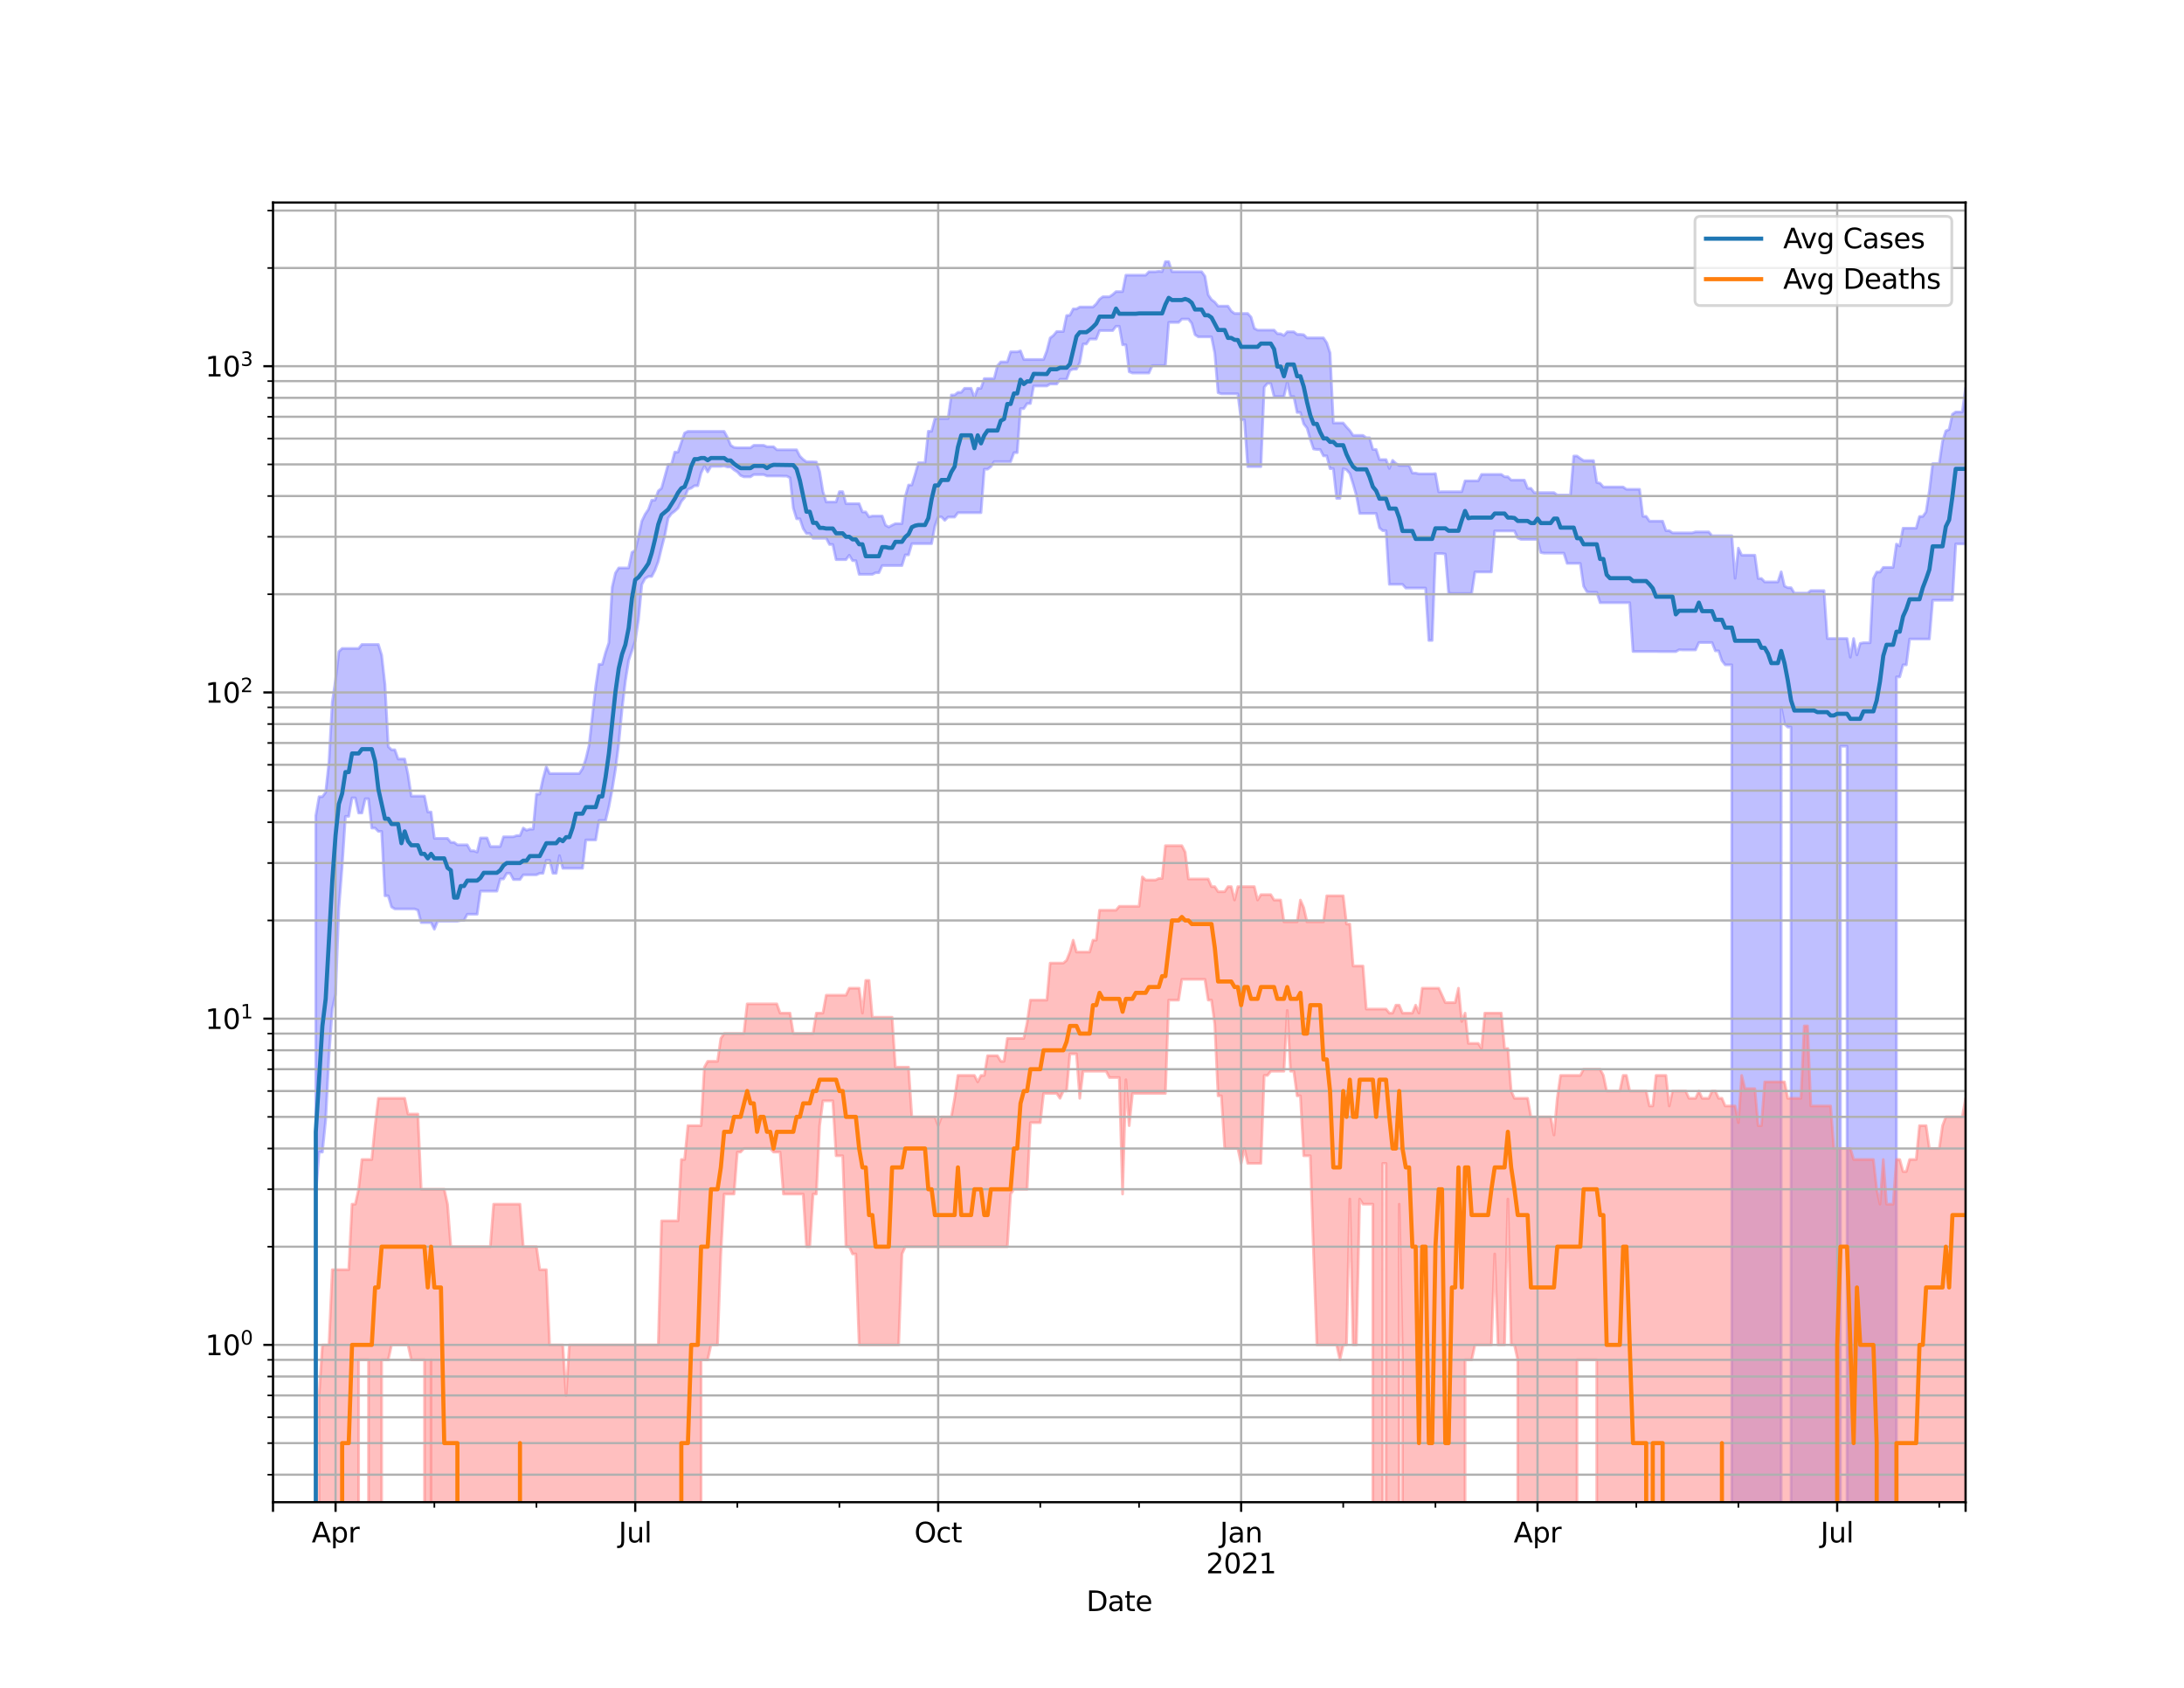 <?xml version="1.0" encoding="utf-8" standalone="no"?>
<!DOCTYPE svg PUBLIC "-//W3C//DTD SVG 1.1//EN"
  "http://www.w3.org/Graphics/SVG/1.1/DTD/svg11.dtd">
<svg height="612pt" version="1.1" viewBox="0 0 792 612" width="792pt" xmlns="http://www.w3.org/2000/svg" xmlns:xlink="http://www.w3.org/1999/xlink">
 <defs>
  <style type="text/css">*{stroke-linecap:butt;stroke-linejoin:round;}</style>
 </defs>
 <g id="figure_1">
  <g id="patch_1">
   <path d="M 0 612 
L 792 612 
L 792 0 
L 0 0 
z
" style="fill:#ffffff;"/>
  </g>
  <g id="axes_1">
   <g id="patch_2">
    <path d="M 99 544.68 
L 712.8 544.68 
L 712.8 73.44 
L 99 73.44 
z
" style="fill:#ffffff;"/>
   </g>
   <g id="PolyCollection_1">
    <path clip-path="url(#p68e2955192)" d="M 99 118777.503 
L 99 118777.503 
L 100.194 118777.503 
L 101.388 118777.503 
L 102.582 118777.503 
L 103.777 118777.503 
L 104.971 118777.503 
L 106.165 118777.503 
L 107.359 118777.503 
L 108.553 118777.503 
L 109.747 118777.503 
L 110.942 118777.503 
L 112.136 118777.503 
L 113.33 118777.503 
L 114.524 295.76 
L 115.718 288.885 
L 116.912 288.885 
L 118.107 287.3 
L 119.301 276.297 
L 120.495 254.634 
L 121.689 246.55 
L 122.883 236.267 
L 124.077 235.124 
L 125.272 235.124 
L 126.466 235.124 
L 127.66 235.124 
L 128.854 235.124 
L 130.048 235.124 
L 131.242 233.676 
L 132.437 233.676 
L 133.631 233.676 
L 134.825 233.676 
L 136.019 233.676 
L 137.213 233.676 
L 138.407 237.554 
L 139.602 248.224 
L 140.796 270.733 
L 141.99 271.876 
L 143.184 271.876 
L 144.378 275.217 
L 145.572 275.217 
L 146.767 275.217 
L 147.961 280.858 
L 149.155 288.671 
L 150.349 288.671 
L 151.543 288.671 
L 152.737 288.671 
L 153.932 288.671 
L 155.126 294.428 
L 156.32 294.428 
L 157.514 303.986 
L 158.708 303.986 
L 159.902 303.986 
L 161.096 303.986 
L 162.291 303.986 
L 163.485 305.446 
L 164.679 305.446 
L 165.873 306.342 
L 167.067 306.342 
L 168.261 306.342 
L 169.456 306.342 
L 170.65 308.496 
L 171.844 308.496 
L 173.038 308.969 
L 174.232 303.843 
L 175.426 303.843 
L 176.621 303.843 
L 177.815 306.948 
L 179.009 306.948 
L 180.203 306.948 
L 181.397 306.948 
L 182.591 303.414 
L 183.786 303.414 
L 184.98 303.414 
L 186.174 303.414 
L 187.368 302.989 
L 188.562 302.989 
L 189.756 300.241 
L 190.951 301.05 
L 192.145 300.644 
L 193.339 300.644 
L 194.533 287.928 
L 195.727 287.928 
L 196.921 282.347 
L 198.116 278.004 
L 199.31 280.493 
L 200.504 280.493 
L 201.698 280.493 
L 202.892 280.493 
L 204.086 280.493 
L 205.281 280.493 
L 206.475 280.493 
L 207.669 280.493 
L 208.863 280.493 
L 210.057 280.493 
L 211.251 278.702 
L 212.446 275.217 
L 213.64 270.209 
L 214.834 259.421 
L 216.028 248.909 
L 217.222 240.898 
L 218.416 240.898 
L 219.611 236.576 
L 220.805 233.057 
L 221.999 212.932 
L 223.193 207.772 
L 224.387 205.925 
L 225.581 205.925 
L 226.775 205.925 
L 227.97 205.925 
L 229.164 200.313 
L 230.358 199.572 
L 231.552 194.582 
L 232.746 188.979 
L 233.94 186.479 
L 235.135 184.727 
L 236.329 181.379 
L 237.523 181.379 
L 238.717 178.025 
L 239.911 177.018 
L 241.105 172.741 
L 242.3 168.37 
L 243.494 168.37 
L 244.688 163.935 
L 245.882 163.935 
L 247.076 160.43 
L 248.27 157.001 
L 249.465 156.412 
L 250.659 156.412 
L 251.853 156.412 
L 253.047 156.412 
L 254.241 156.412 
L 255.435 156.412 
L 256.63 156.412 
L 257.824 156.412 
L 259.018 156.412 
L 260.212 156.412 
L 261.406 156.412 
L 262.6 156.412 
L 263.795 158.615 
L 264.989 161.461 
L 266.183 162.221 
L 267.377 162.358 
L 268.571 162.358 
L 269.765 162.358 
L 270.96 162.358 
L 272.154 162.358 
L 273.348 161.461 
L 274.542 161.461 
L 275.736 161.461 
L 276.93 161.461 
L 278.125 161.976 
L 279.319 161.976 
L 280.513 161.976 
L 281.707 163.094 
L 282.901 163.094 
L 284.095 163.094 
L 285.289 163.094 
L 286.484 163.094 
L 287.678 163.094 
L 288.872 163.094 
L 290.066 165.416 
L 291.26 166.583 
L 292.454 167.464 
L 293.649 167.464 
L 294.843 167.464 
L 296.037 167.524 
L 297.231 170.971 
L 298.425 178.273 
L 299.619 182.018 
L 300.814 182.018 
L 302.008 182.018 
L 303.202 182.018 
L 304.396 178.273 
L 305.59 178.273 
L 306.784 182.624 
L 307.979 182.624 
L 309.173 182.624 
L 310.367 182.624 
L 311.561 182.624 
L 312.755 185.639 
L 313.949 185.639 
L 315.144 187.423 
L 316.338 187.112 
L 317.532 187.112 
L 318.726 187.112 
L 319.92 187.112 
L 321.114 190.442 
L 322.309 191.093 
L 323.503 190.442 
L 324.697 189.877 
L 325.891 189.877 
L 327.085 189.877 
L 328.279 180.034 
L 329.474 175.876 
L 330.668 175.876 
L 331.862 171.986 
L 333.056 167.788 
L 334.25 167.788 
L 335.444 167.788 
L 336.639 156.371 
L 337.833 156.371 
L 339.027 151.785 
L 340.221 151.785 
L 341.415 151.785 
L 342.609 151.785 
L 343.804 151.785 
L 344.998 143.222 
L 346.192 143.222 
L 347.386 142.267 
L 348.58 142.267 
L 349.774 140.805 
L 350.968 140.805 
L 352.163 140.805 
L 353.357 144.117 
L 354.551 140.805 
L 355.745 140.805 
L 356.939 137.272 
L 358.133 137.272 
L 359.328 137.272 
L 360.522 137.272 
L 361.716 132.638 
L 362.91 131.228 
L 364.104 131.228 
L 365.298 131.228 
L 366.493 127.578 
L 367.687 127.578 
L 368.881 127.578 
L 370.075 127.231 
L 371.269 130.349 
L 372.463 130.349 
L 373.658 130.349 
L 374.852 130.349 
L 376.046 130.349 
L 377.24 130.349 
L 378.434 130.363 
L 379.628 127.231 
L 380.823 122.558 
L 382.017 121.619 
L 383.211 120.204 
L 384.405 120.204 
L 385.599 120.204 
L 386.793 114.414 
L 387.988 114.306 
L 389.182 112.02 
L 390.376 112.02 
L 391.57 111.322 
L 392.764 111.322 
L 393.958 111.322 
L 395.153 111.322 
L 396.347 111.322 
L 397.541 110.204 
L 398.735 108.498 
L 399.929 107.603 
L 401.123 107.603 
L 402.318 107.603 
L 403.512 106.807 
L 404.706 105.737 
L 405.9 105.737 
L 407.094 105.737 
L 408.288 99.77 
L 409.482 99.77 
L 410.677 99.77 
L 411.871 99.77 
L 413.065 99.77 
L 414.259 99.77 
L 415.453 99.77 
L 416.647 98.529 
L 417.842 98.529 
L 419.036 98.529 
L 420.23 98.363 
L 421.424 98.51 
L 422.618 94.86 
L 423.812 94.86 
L 425.007 98.51 
L 426.201 98.51 
L 427.395 98.51 
L 428.589 98.51 
L 429.783 98.51 
L 430.977 98.51 
L 432.172 98.51 
L 433.366 98.51 
L 434.56 98.51 
L 435.754 98.51 
L 436.948 100.158 
L 438.142 106.912 
L 439.337 108.652 
L 440.531 109.55 
L 441.725 110.995 
L 442.919 110.995 
L 444.113 110.995 
L 445.307 110.995 
L 446.502 112.801 
L 447.696 113.669 
L 448.89 113.669 
L 450.084 113.669 
L 451.278 113.669 
L 452.472 113.669 
L 453.667 114.97 
L 454.861 119.071 
L 456.055 119.692 
L 457.249 119.692 
L 458.443 119.692 
L 459.637 119.692 
L 460.832 119.692 
L 462.026 119.692 
L 463.22 120.999 
L 464.414 121.035 
L 465.608 121.652 
L 466.802 120.309 
L 467.996 120.309 
L 469.191 120.309 
L 470.385 121.248 
L 471.579 121.248 
L 472.773 121.372 
L 473.967 122.52 
L 475.161 122.52 
L 476.356 122.52 
L 477.55 122.52 
L 478.744 122.52 
L 479.938 122.52 
L 481.132 124.318 
L 482.326 127.974 
L 483.521 153.378 
L 484.715 153.378 
L 485.909 153.378 
L 487.103 153.378 
L 488.297 154.825 
L 489.491 156.103 
L 490.686 157.873 
L 491.88 157.873 
L 493.074 157.873 
L 494.268 157.873 
L 495.462 158.734 
L 496.656 158.734 
L 497.851 162.974 
L 499.045 162.974 
L 500.239 166.643 
L 501.433 166.643 
L 502.627 166.643 
L 503.821 169.871 
L 505.016 166.922 
L 506.21 168.042 
L 507.404 168.782 
L 508.598 168.782 
L 509.792 168.782 
L 510.986 168.782 
L 512.181 171.536 
L 513.375 171.536 
L 514.569 171.832 
L 515.763 171.832 
L 516.957 171.832 
L 518.151 171.832 
L 519.346 171.832 
L 520.54 171.733 
L 521.734 178.36 
L 522.928 178.286 
L 524.122 178.286 
L 525.316 178.286 
L 526.511 178.286 
L 527.705 178.286 
L 528.899 178.286 
L 530.093 178.286 
L 531.287 174.354 
L 532.481 174.354 
L 533.675 174.354 
L 534.87 174.354 
L 536.064 174.354 
L 537.258 172.008 
L 538.452 172.008 
L 539.646 172.008 
L 540.84 172.008 
L 542.035 172.008 
L 543.229 172.008 
L 544.423 172.008 
L 545.617 172.887 
L 546.811 172.887 
L 548.005 174.078 
L 549.2 174.078 
L 550.394 174.078 
L 551.588 174.078 
L 552.782 174.078 
L 553.976 177.067 
L 555.17 177.067 
L 556.365 178.623 
L 557.559 178.623 
L 558.753 178.623 
L 559.947 178.623 
L 561.141 178.623 
L 562.335 178.623 
L 563.53 178.623 
L 564.724 179.496 
L 565.918 179.496 
L 567.112 179.496 
L 568.306 179.496 
L 569.5 179.496 
L 570.695 165.358 
L 571.889 165.358 
L 573.083 166.237 
L 574.277 167.012 
L 575.471 167.012 
L 576.665 167.012 
L 577.86 167.012 
L 579.054 174.946 
L 580.248 175.227 
L 581.442 176.583 
L 582.636 176.583 
L 583.83 176.583 
L 585.025 176.583 
L 586.219 176.583 
L 587.413 176.583 
L 588.607 176.583 
L 589.801 177.421 
L 590.995 177.421 
L 592.189 177.421 
L 593.384 177.421 
L 594.578 177.421 
L 595.772 187.215 
L 596.966 187.215 
L 598.16 188.979 
L 599.354 188.979 
L 600.549 188.979 
L 601.743 188.979 
L 602.937 188.979 
L 604.131 192.421 
L 605.325 192.421 
L 606.519 193.214 
L 607.714 193.214 
L 608.908 193.214 
L 610.102 193.214 
L 611.296 193.214 
L 612.49 193.214 
L 613.684 193.214 
L 614.879 192.866 
L 616.073 192.866 
L 617.267 192.866 
L 618.461 192.866 
L 619.655 192.866 
L 620.849 194.275 
L 622.044 194.275 
L 623.238 194.275 
L 624.432 194.275 
L 625.626 194.275 
L 626.82 194.275 
L 628.014 194.275 
L 629.209 209.687 
L 630.403 198.749 
L 631.597 201.317 
L 632.791 201.317 
L 633.985 201.317 
L 635.179 201.317 
L 636.374 201.317 
L 637.568 209.756 
L 638.762 209.756 
L 639.956 211.012 
L 641.15 211.012 
L 642.344 211.012 
L 643.539 211.012 
L 644.733 211.012 
L 645.927 207.331 
L 647.121 212.518 
L 648.315 213.103 
L 649.509 213.103 
L 650.704 215.053 
L 651.898 215.053 
L 653.092 215.053 
L 654.286 215.053 
L 655.48 215.053 
L 656.674 214.144 
L 657.868 214.144 
L 659.063 214.144 
L 660.257 214.144 
L 661.451 214.144 
L 662.645 231.525 
L 663.839 231.525 
L 665.033 231.525 
L 666.228 231.525 
L 667.422 231.525 
L 668.616 231.525 
L 669.81 231.525 
L 671.004 238.309 
L 672.198 231.525 
L 673.393 237.475 
L 674.587 233.275 
L 675.781 233.057 
L 676.975 233.057 
L 678.169 233.057 
L 679.363 209.779 
L 680.558 207.419 
L 681.752 207.419 
L 682.946 205.734 
L 684.14 205.734 
L 685.334 205.734 
L 686.528 205.734 
L 687.723 197.268 
L 688.917 197.976 
L 690.111 191.527 
L 691.305 191.527 
L 692.499 191.527 
L 693.693 191.527 
L 694.888 191.527 
L 696.082 187.275 
L 697.276 187.275 
L 698.47 185.625 
L 699.664 177.963 
L 700.858 168.114 
L 702.053 168.114 
L 703.247 168.114 
L 704.441 160.053 
L 705.635 156.249 
L 706.829 155.717 
L 708.023 150.181 
L 709.218 149.387 
L 710.412 149.387 
L 711.606 149.387 
L 712.8 140.661 
L 712.8 197.214 
L 712.8 197.214 
L 711.606 197.214 
L 710.412 197.214 
L 709.218 197.214 
L 708.023 217.64 
L 706.829 217.64 
L 705.635 217.64 
L 704.441 217.64 
L 703.247 217.64 
L 702.053 217.64 
L 700.858 217.64 
L 699.664 231.701 
L 698.47 231.701 
L 697.276 231.701 
L 696.082 231.701 
L 694.888 231.701 
L 693.693 231.701 
L 692.499 231.701 
L 691.305 241.067 
L 690.111 241.067 
L 688.917 245.433 
L 687.723 245.433 
L 686.528 118777.503 
L 685.334 118777.503 
L 684.14 118777.503 
L 682.946 118777.503 
L 681.752 118777.503 
L 680.558 118777.503 
L 679.363 118777.503 
L 678.169 118777.503 
L 676.975 118777.503 
L 675.781 118777.503 
L 674.587 118777.503 
L 673.393 118777.503 
L 672.198 118777.503 
L 671.004 118777.503 
L 669.81 270.583 
L 668.616 270.583 
L 667.422 270.583 
L 666.228 118777.503 
L 665.033 118777.503 
L 663.839 118777.503 
L 662.645 118777.503 
L 661.451 118777.503 
L 660.257 118777.503 
L 659.063 118777.503 
L 657.868 118777.503 
L 656.674 118777.503 
L 655.48 118777.503 
L 654.286 118777.503 
L 653.092 118777.503 
L 651.898 118777.503 
L 650.704 118777.503 
L 649.509 263.638 
L 648.315 263.638 
L 647.121 262.471 
L 645.927 256.484 
L 644.733 118777.503 
L 643.539 118777.503 
L 642.344 118777.503 
L 641.15 118777.503 
L 639.956 118777.503 
L 638.762 118777.503 
L 637.568 118777.503 
L 636.374 118777.503 
L 635.179 118777.503 
L 633.985 118777.503 
L 632.791 118777.503 
L 631.597 118777.503 
L 630.403 118777.503 
L 629.209 118777.503 
L 628.014 241.067 
L 626.82 241.067 
L 625.626 241.067 
L 624.432 239.567 
L 623.238 235.998 
L 622.044 235.998 
L 620.849 232.985 
L 619.655 232.985 
L 618.461 232.985 
L 617.267 232.985 
L 616.073 232.985 
L 614.879 235.654 
L 613.684 235.654 
L 612.49 235.654 
L 611.296 235.654 
L 610.102 235.654 
L 608.908 235.578 
L 607.714 236.267 
L 606.519 236.267 
L 605.325 236.267 
L 604.131 236.267 
L 602.937 236.267 
L 601.743 236.267 
L 600.549 236.228 
L 599.354 236.228 
L 598.16 236.228 
L 596.966 236.228 
L 595.772 236.228 
L 594.578 236.228 
L 593.384 236.228 
L 592.189 236.228 
L 590.995 218.532 
L 589.801 218.532 
L 588.607 218.532 
L 587.413 218.532 
L 586.219 218.532 
L 585.025 218.532 
L 583.83 218.532 
L 582.636 218.532 
L 581.442 218.532 
L 580.248 218.532 
L 579.054 214.748 
L 577.86 214.748 
L 576.665 214.748 
L 575.471 214.546 
L 574.277 212.542 
L 573.083 204.288 
L 571.889 204.288 
L 570.695 204.288 
L 569.5 204.288 
L 568.306 204.288 
L 567.112 200.562 
L 565.918 200.562 
L 564.724 200.562 
L 563.53 200.562 
L 562.335 200.562 
L 561.141 200.562 
L 559.947 200.562 
L 558.753 200.351 
L 557.559 195.583 
L 556.365 195.583 
L 555.17 195.583 
L 553.976 195.583 
L 552.782 195.583 
L 551.588 195.583 
L 550.394 195.097 
L 549.2 192.519 
L 548.005 192.519 
L 546.811 192.519 
L 545.617 192.519 
L 544.423 192.519 
L 543.229 192.519 
L 542.035 192.519 
L 540.84 207.375 
L 539.646 207.375 
L 538.452 207.375 
L 537.258 207.375 
L 536.064 207.375 
L 534.87 207.375 
L 533.675 215.206 
L 532.481 215.206 
L 531.287 215.206 
L 530.093 215.206 
L 528.899 215.206 
L 527.705 215.206 
L 526.511 215.206 
L 525.316 215.028 
L 524.122 200.89 
L 522.928 200.716 
L 521.734 200.716 
L 520.54 200.716 
L 519.346 232.232 
L 518.151 232.232 
L 516.957 213.226 
L 515.763 213.226 
L 514.569 213.226 
L 513.375 213.226 
L 512.181 213.226 
L 510.986 213.226 
L 509.792 213.226 
L 508.598 211.867 
L 507.404 211.867 
L 506.21 211.867 
L 505.016 211.867 
L 503.821 211.867 
L 502.627 192.421 
L 501.433 192.421 
L 500.239 191.382 
L 499.045 186.159 
L 497.851 186.159 
L 496.656 186.159 
L 495.462 186.159 
L 494.268 186.159 
L 493.074 186.159 
L 491.88 179.649 
L 490.686 175.462 
L 489.491 171.679 
L 488.297 170.317 
L 487.103 169.934 
L 485.909 180.709 
L 484.715 180.709 
L 483.521 169.934 
L 482.326 169.934 
L 481.132 165.291 
L 479.938 165.291 
L 478.744 162.992 
L 477.55 162.992 
L 476.356 162.808 
L 475.161 159.264 
L 473.967 155.174 
L 472.773 153.694 
L 471.579 149.558 
L 470.385 149.558 
L 469.191 143.778 
L 467.996 143.778 
L 466.802 138.578 
L 465.608 143.778 
L 464.414 143.778 
L 463.22 143.778 
L 462.026 143.778 
L 460.832 139.023 
L 459.637 139.023 
L 458.443 140.405 
L 457.249 169.198 
L 456.055 169.198 
L 454.861 169.198 
L 453.667 169.198 
L 452.472 169.198 
L 451.278 152.233 
L 450.084 152.233 
L 448.89 142.795 
L 447.696 142.795 
L 446.502 142.795 
L 445.307 142.795 
L 444.113 142.795 
L 442.919 142.795 
L 441.725 142.397 
L 440.531 128.068 
L 439.337 122.138 
L 438.142 122.138 
L 436.948 122.138 
L 435.754 122.138 
L 434.56 122.138 
L 433.366 121.363 
L 432.172 117.239 
L 430.977 115.691 
L 429.783 115.691 
L 428.589 115.691 
L 427.395 116.899 
L 426.201 116.899 
L 425.007 116.899 
L 423.812 116.899 
L 422.618 132.561 
L 421.424 132.561 
L 420.23 132.561 
L 419.036 132.561 
L 417.842 132.561 
L 416.647 135.255 
L 415.453 135.255 
L 414.259 135.255 
L 413.065 135.255 
L 411.871 135.255 
L 410.677 135.255 
L 409.482 134.804 
L 408.288 125.02 
L 407.094 125.02 
L 405.9 118.309 
L 404.706 118.309 
L 403.512 119.868 
L 402.318 119.868 
L 401.123 119.868 
L 399.929 119.868 
L 398.735 119.868 
L 397.541 122.942 
L 396.347 122.942 
L 395.153 122.942 
L 393.958 124.729 
L 392.764 124.729 
L 391.57 131.438 
L 390.376 133.835 
L 389.182 133.835 
L 387.988 134.304 
L 386.793 137.531 
L 385.599 137.531 
L 384.405 137.531 
L 383.211 139.238 
L 382.017 139.238 
L 380.823 139.238 
L 379.628 139.948 
L 378.434 139.948 
L 377.24 139.948 
L 376.046 139.948 
L 374.852 139.948 
L 373.658 146.316 
L 372.463 146.316 
L 371.269 148.153 
L 370.075 148.153 
L 368.881 164.124 
L 367.687 164.124 
L 366.493 167.393 
L 365.298 167.393 
L 364.104 167.393 
L 362.91 167.393 
L 361.716 167.393 
L 360.522 167.393 
L 359.328 169.219 
L 358.133 170.125 
L 356.939 170.125 
L 355.745 185.898 
L 354.551 185.898 
L 353.357 185.898 
L 352.163 185.898 
L 350.968 185.898 
L 349.774 185.898 
L 348.58 185.898 
L 347.386 185.898 
L 346.192 187.483 
L 344.998 187.483 
L 343.804 187.483 
L 342.609 188.673 
L 341.415 187.423 
L 340.221 187.423 
L 339.027 190.743 
L 337.833 197.124 
L 336.639 197.124 
L 335.444 197.124 
L 334.25 197.124 
L 333.056 197.124 
L 331.862 197.124 
L 330.668 197.124 
L 329.474 201.2 
L 328.279 201.2 
L 327.085 205.079 
L 325.891 205.079 
L 324.697 205.079 
L 323.503 205.079 
L 322.309 205.079 
L 321.114 205.079 
L 319.92 205.079 
L 318.726 207.661 
L 317.532 207.661 
L 316.338 208.26 
L 315.144 208.26 
L 313.949 208.26 
L 312.755 208.26 
L 311.561 208.26 
L 310.367 203.285 
L 309.173 203.285 
L 307.979 201.317 
L 306.784 202.922 
L 305.59 202.922 
L 304.396 202.922 
L 303.202 202.922 
L 302.008 197.43 
L 300.814 197.43 
L 299.619 195.167 
L 298.425 195.167 
L 297.231 195.167 
L 296.037 195.167 
L 294.843 195.167 
L 293.649 193.448 
L 292.454 193.448 
L 291.26 191.656 
L 290.066 188.112 
L 288.872 188.112 
L 287.678 184.193 
L 286.484 173.247 
L 285.289 172.64 
L 284.095 172.64 
L 282.901 172.585 
L 281.707 172.585 
L 280.513 172.585 
L 279.319 172.585 
L 278.125 172.585 
L 276.93 172.085 
L 275.736 172.085 
L 274.542 172.085 
L 273.348 172.085 
L 272.154 172.887 
L 270.96 172.887 
L 269.765 172.887 
L 268.571 172.418 
L 267.377 171.112 
L 266.183 170.349 
L 264.989 169.324 
L 263.795 169.324 
L 262.6 168.948 
L 261.406 169.104 
L 260.212 169.104 
L 259.018 169.104 
L 257.824 169.104 
L 256.63 171.112 
L 255.435 169.021 
L 254.241 171.504 
L 253.047 176.127 
L 251.853 176.115 
L 250.659 176.994 
L 249.465 177.409 
L 248.27 180.37 
L 247.076 181.804 
L 245.882 184.249 
L 244.688 185.352 
L 243.494 186.246 
L 242.3 187.857 
L 241.105 194.02 
L 239.911 198.638 
L 238.717 203.549 
L 237.523 206.764 
L 236.329 209.025 
L 235.135 209.025 
L 233.94 209.756 
L 232.746 211.963 
L 231.552 224.573 
L 230.358 232.339 
L 229.164 235.96 
L 227.97 239.485 
L 226.775 247.07 
L 225.581 257.058 
L 224.387 269.542 
L 223.193 278.879 
L 221.999 286.271 
L 220.805 292.552 
L 219.611 297.506 
L 218.416 297.506 
L 217.222 297.506 
L 216.028 304.565 
L 214.834 304.565 
L 213.64 304.565 
L 212.446 304.565 
L 211.251 314.842 
L 210.057 314.842 
L 208.863 314.842 
L 207.669 314.842 
L 206.475 314.842 
L 205.281 314.842 
L 204.086 314.842 
L 202.892 310.253 
L 201.698 316.651 
L 200.504 316.651 
L 199.31 311.905 
L 198.116 311.905 
L 196.921 316.651 
L 195.727 316.651 
L 194.533 317.206 
L 193.339 317.206 
L 192.145 317.206 
L 190.951 317.206 
L 189.756 317.206 
L 188.562 318.909 
L 187.368 318.909 
L 186.174 318.909 
L 184.98 316.651 
L 183.786 316.651 
L 182.591 318.717 
L 181.397 318.717 
L 180.203 323.118 
L 179.009 323.118 
L 177.815 323.118 
L 176.621 323.118 
L 175.426 323.118 
L 174.232 323.118 
L 173.038 331.491 
L 171.844 331.491 
L 170.65 331.491 
L 169.456 331.491 
L 168.261 333.753 
L 167.067 333.753 
L 165.873 334.01 
L 164.679 334.01 
L 163.485 334.01 
L 162.291 334.01 
L 161.096 334.01 
L 159.902 334.01 
L 158.708 334.01 
L 157.514 336.931 
L 156.32 334.529 
L 155.126 334.529 
L 153.932 334.529 
L 152.737 334.529 
L 151.543 330.037 
L 150.349 329.562 
L 149.155 329.562 
L 147.961 329.562 
L 146.767 329.562 
L 145.572 329.562 
L 144.378 329.562 
L 143.184 329.562 
L 141.99 328.856 
L 140.796 324.816 
L 139.602 324.816 
L 138.407 301.459 
L 137.213 301.459 
L 136.019 300.241 
L 134.825 300.241 
L 133.631 289.641 
L 132.437 289.641 
L 131.242 294.788 
L 130.048 294.788 
L 128.854 289.315 
L 127.66 289.315 
L 126.466 296.006 
L 125.272 296.006 
L 124.077 314.136 
L 122.883 329.325 
L 121.689 360.425 
L 120.495 365.886 
L 119.301 382.788 
L 118.107 406.008 
L 116.912 417.734 
L 115.718 417.734 
L 114.524 432.954 
L 113.33 118777.503 
L 112.136 118777.503 
L 110.942 118777.503 
L 109.747 118777.503 
L 108.553 118777.503 
L 107.359 118777.503 
L 106.165 118777.503 
L 104.971 118777.503 
L 103.777 118777.503 
L 102.582 118777.503 
L 101.388 118777.503 
L 100.194 118777.503 
L 99 118777.503 
z
" style="fill:#8080ff;fill-opacity:0.5;stroke:#8080ff;stroke-opacity:0.5;"/>
   </g>
   <g id="PolyCollection_2">
    <path clip-path="url(#p68e2955192)" d="M 99 118777.503 
L 99 118777.503 
L 100.194 118777.503 
L 101.388 118777.503 
L 102.582 118777.503 
L 103.777 118777.503 
L 104.971 118777.503 
L 106.165 118777.503 
L 107.359 118777.503 
L 108.553 118777.503 
L 109.747 118777.503 
L 110.942 118777.503 
L 112.136 118777.503 
L 113.33 118777.503 
L 114.524 118777.503 
L 115.718 505.975 
L 116.912 487.651 
L 118.107 487.651 
L 119.301 487.651 
L 120.495 460.391 
L 121.689 460.391 
L 122.883 460.391 
L 124.077 460.391 
L 125.272 460.391 
L 126.466 460.391 
L 127.66 436.625 
L 128.854 436.625 
L 130.048 431.213 
L 131.242 420.439 
L 132.437 420.439 
L 133.631 420.439 
L 134.825 420.439 
L 136.019 408.149 
L 137.213 398.239 
L 138.407 398.239 
L 139.602 398.239 
L 140.796 398.239 
L 141.99 398.239 
L 143.184 398.239 
L 144.378 398.239 
L 145.572 398.239 
L 146.767 398.239 
L 147.961 403.953 
L 149.155 403.953 
L 150.349 403.953 
L 151.543 403.953 
L 152.737 431.213 
L 153.932 431.213 
L 155.126 431.213 
L 156.32 431.213 
L 157.514 431.213 
L 158.708 431.213 
L 159.902 431.213 
L 161.096 431.213 
L 162.291 436.625 
L 163.485 452.042 
L 164.679 452.042 
L 165.873 452.042 
L 167.067 452.042 
L 168.261 452.042 
L 169.456 452.042 
L 170.65 452.042 
L 171.844 452.042 
L 173.038 452.042 
L 174.232 452.042 
L 175.426 452.042 
L 176.621 452.042 
L 177.815 452.042 
L 179.009 436.625 
L 180.203 436.625 
L 181.397 436.625 
L 182.591 436.625 
L 183.786 436.625 
L 184.98 436.625 
L 186.174 436.625 
L 187.368 436.625 
L 188.562 436.625 
L 189.756 452.042 
L 190.951 452.042 
L 192.145 452.042 
L 193.339 452.042 
L 194.533 452.042 
L 195.727 460.391 
L 196.921 460.391 
L 198.116 460.391 
L 199.31 487.651 
L 200.504 487.651 
L 201.698 487.651 
L 202.892 487.651 
L 204.086 487.651 
L 205.281 505.975 
L 206.475 487.651 
L 207.669 487.651 
L 208.863 487.651 
L 210.057 487.651 
L 211.251 487.651 
L 212.446 487.651 
L 213.64 487.651 
L 214.834 487.651 
L 216.028 487.651 
L 217.222 487.651 
L 218.416 487.651 
L 219.611 487.651 
L 220.805 487.651 
L 221.999 487.651 
L 223.193 487.651 
L 224.387 487.651 
L 225.581 487.651 
L 226.775 487.651 
L 227.97 487.651 
L 229.164 487.651 
L 230.358 487.651 
L 231.552 487.651 
L 232.746 487.651 
L 233.94 487.651 
L 235.135 487.651 
L 236.329 487.651 
L 237.523 487.651 
L 238.717 487.651 
L 239.911 442.676 
L 241.105 442.676 
L 242.3 442.676 
L 243.494 442.676 
L 244.688 442.676 
L 245.882 442.676 
L 247.076 420.439 
L 248.27 420.439 
L 249.465 408.149 
L 250.659 408.149 
L 251.853 408.149 
L 253.047 408.149 
L 254.241 408.149 
L 255.435 386.956 
L 256.63 384.83 
L 257.824 384.83 
L 259.018 384.83 
L 260.212 384.83 
L 261.406 376.516 
L 262.6 374.774 
L 263.795 374.774 
L 264.989 374.774 
L 266.183 374.774 
L 267.377 374.774 
L 268.571 374.774 
L 269.765 374.774 
L 270.96 364 
L 272.154 364 
L 273.348 364 
L 274.542 364 
L 275.736 364 
L 276.93 364 
L 278.125 364 
L 279.319 364 
L 280.513 364 
L 281.707 364 
L 282.901 367.346 
L 284.095 367.346 
L 285.289 367.346 
L 286.484 367.346 
L 287.678 374.774 
L 288.872 374.774 
L 290.066 374.774 
L 291.26 374.774 
L 292.454 374.774 
L 293.649 374.774 
L 294.843 374.774 
L 296.037 367.346 
L 297.231 367.346 
L 298.425 367.346 
L 299.619 360.858 
L 300.814 360.858 
L 302.008 360.858 
L 303.202 360.858 
L 304.396 360.858 
L 305.59 360.858 
L 306.784 360.858 
L 307.979 358.311 
L 309.173 358.311 
L 310.367 358.311 
L 311.561 358.311 
L 312.755 367.346 
L 313.949 355.489 
L 315.144 355.489 
L 316.338 368.85 
L 317.532 368.85 
L 318.726 368.85 
L 319.92 368.85 
L 321.114 368.85 
L 322.309 368.85 
L 323.503 368.85 
L 324.697 386.956 
L 325.891 386.956 
L 327.085 386.956 
L 328.279 386.956 
L 329.474 386.956 
L 330.668 404.97 
L 331.862 404.97 
L 333.056 404.97 
L 334.25 404.97 
L 335.444 404.97 
L 336.639 404.97 
L 337.833 404.97 
L 339.027 404.97 
L 340.221 408.149 
L 341.415 404.97 
L 342.609 404.97 
L 343.804 404.97 
L 344.998 404.97 
L 346.192 398.239 
L 347.386 389.935 
L 348.58 389.935 
L 349.774 389.935 
L 350.968 389.935 
L 352.163 389.935 
L 353.357 389.935 
L 354.551 392.288 
L 355.745 389.935 
L 356.939 389.935 
L 358.133 382.788 
L 359.328 382.788 
L 360.522 382.788 
L 361.716 382.788 
L 362.91 384.83 
L 364.104 384.83 
L 365.298 376.516 
L 366.493 376.516 
L 367.687 376.516 
L 368.881 376.516 
L 370.075 376.516 
L 371.269 376.516 
L 372.463 370.926 
L 373.658 362.63 
L 374.852 362.63 
L 376.046 362.63 
L 377.24 362.63 
L 378.434 362.63 
L 379.628 362.63 
L 380.823 349.221 
L 382.017 349.221 
L 383.211 349.221 
L 384.405 349.221 
L 385.599 349.221 
L 386.793 348.19 
L 387.988 345.216 
L 389.182 340.907 
L 390.376 345.216 
L 391.57 345.216 
L 392.764 345.216 
L 393.958 345.216 
L 395.153 345.216 
L 396.347 340.907 
L 397.541 340.907 
L 398.735 330.037 
L 399.929 330.037 
L 401.123 330.037 
L 402.318 330.037 
L 403.512 330.037 
L 404.706 330.037 
L 405.9 328.623 
L 407.094 328.623 
L 408.288 328.623 
L 409.482 328.623 
L 410.677 328.623 
L 411.871 328.623 
L 413.065 328.623 
L 414.259 317.956 
L 415.453 319.102 
L 416.647 319.102 
L 417.842 319.102 
L 419.036 319.102 
L 420.23 318.526 
L 421.424 318.526 
L 422.618 306.644 
L 423.812 306.644 
L 425.007 306.644 
L 426.201 306.644 
L 427.395 306.644 
L 428.589 306.644 
L 429.783 308.969 
L 430.977 318.717 
L 432.172 318.717 
L 433.366 318.717 
L 434.56 318.717 
L 435.754 318.717 
L 436.948 318.717 
L 438.142 318.717 
L 439.337 321.474 
L 440.531 321.474 
L 441.725 323.327 
L 442.919 323.327 
L 444.113 323.327 
L 445.307 321.474 
L 446.502 321.474 
L 447.696 326.35 
L 448.89 321.474 
L 450.084 321.474 
L 451.278 321.474 
L 452.472 321.474 
L 453.667 321.474 
L 454.861 321.474 
L 456.055 326.35 
L 457.249 324.386 
L 458.443 324.386 
L 459.637 324.386 
L 460.832 324.386 
L 462.026 326.35 
L 463.22 326.35 
L 464.414 326.35 
L 465.608 334.269 
L 466.802 334.269 
L 467.996 334.269 
L 469.191 334.269 
L 470.385 334.269 
L 471.579 326.35 
L 472.773 329.09 
L 473.967 334.269 
L 475.161 334.269 
L 476.356 334.269 
L 477.55 334.269 
L 478.744 334.269 
L 479.938 334.269 
L 481.132 324.816 
L 482.326 324.816 
L 483.521 324.816 
L 484.715 324.816 
L 485.909 324.816 
L 487.103 324.816 
L 488.297 335.053 
L 489.491 335.053 
L 490.686 350.273 
L 491.88 350.273 
L 493.074 350.273 
L 494.268 350.273 
L 495.462 365.886 
L 496.656 365.886 
L 497.851 365.886 
L 499.045 365.886 
L 500.239 365.886 
L 501.433 365.886 
L 502.627 365.886 
L 503.821 367.346 
L 505.016 367.346 
L 506.21 364.465 
L 507.404 364.465 
L 508.598 367.346 
L 509.792 367.346 
L 510.986 367.346 
L 512.181 367.346 
L 513.375 364.465 
L 514.569 367.346 
L 515.763 358.311 
L 516.957 358.311 
L 518.151 358.311 
L 519.346 358.311 
L 520.54 358.311 
L 521.734 358.311 
L 522.928 360.858 
L 524.122 363.539 
L 525.316 363.539 
L 526.511 363.539 
L 527.705 363.539 
L 528.899 358.311 
L 530.093 370.399 
L 531.287 367.346 
L 532.481 378.318 
L 533.675 378.318 
L 534.87 378.318 
L 536.064 378.318 
L 537.258 380.187 
L 538.452 367.346 
L 539.646 367.346 
L 540.84 367.346 
L 542.035 367.346 
L 543.229 367.346 
L 544.423 367.346 
L 545.617 380.187 
L 546.811 380.187 
L 548.005 395.604 
L 549.2 398.239 
L 550.394 398.239 
L 551.588 398.239 
L 552.782 398.239 
L 553.976 398.239 
L 555.17 404.97 
L 556.365 404.97 
L 557.559 404.97 
L 558.753 404.97 
L 559.947 404.97 
L 561.141 404.97 
L 562.335 404.97 
L 563.53 411.537 
L 564.724 398.239 
L 565.918 389.935 
L 567.112 389.935 
L 568.306 389.935 
L 569.5 389.935 
L 570.695 389.935 
L 571.889 389.935 
L 573.083 389.935 
L 574.277 387.685 
L 575.471 387.685 
L 576.665 387.685 
L 577.86 387.685 
L 579.054 387.685 
L 580.248 387.685 
L 581.442 389.935 
L 582.636 395.604 
L 583.83 395.604 
L 585.025 395.604 
L 586.219 395.604 
L 587.413 395.604 
L 588.607 389.935 
L 589.801 389.935 
L 590.995 395.604 
L 592.189 395.604 
L 593.384 395.604 
L 594.578 395.604 
L 595.772 395.604 
L 596.966 395.604 
L 598.16 401.016 
L 599.354 401.016 
L 600.549 389.935 
L 601.743 389.935 
L 602.937 389.935 
L 604.131 389.935 
L 605.325 401.016 
L 606.519 395.604 
L 607.714 395.604 
L 608.908 395.604 
L 610.102 395.604 
L 611.296 395.604 
L 612.49 398.239 
L 613.684 398.239 
L 614.879 398.239 
L 616.073 395.604 
L 617.267 398.239 
L 618.461 398.239 
L 619.655 398.239 
L 620.849 395.604 
L 622.044 395.604 
L 623.238 398.239 
L 624.432 398.239 
L 625.626 401.016 
L 626.82 401.016 
L 628.014 401.016 
L 629.209 401.016 
L 630.403 407.067 
L 631.597 389.935 
L 632.791 394.755 
L 633.985 394.755 
L 635.179 394.755 
L 636.374 394.755 
L 637.568 408.149 
L 638.762 408.149 
L 639.956 392.288 
L 641.15 392.288 
L 642.344 392.288 
L 643.539 392.288 
L 644.733 392.288 
L 645.927 392.288 
L 647.121 392.288 
L 648.315 398.239 
L 649.509 398.239 
L 650.704 398.239 
L 651.898 398.239 
L 653.092 398.239 
L 654.286 371.996 
L 655.48 371.996 
L 656.674 401.016 
L 657.868 401.016 
L 659.063 401.016 
L 660.257 401.016 
L 661.451 401.016 
L 662.645 401.016 
L 663.839 401.016 
L 665.033 416.434 
L 666.228 416.434 
L 667.422 416.434 
L 668.616 416.434 
L 669.81 416.434 
L 671.004 416.434 
L 672.198 420.439 
L 673.393 420.439 
L 674.587 420.439 
L 675.781 420.439 
L 676.975 420.439 
L 678.169 420.439 
L 679.363 420.439 
L 680.558 431.213 
L 681.752 436.625 
L 682.946 420.439 
L 684.14 436.625 
L 685.334 436.625 
L 686.528 436.625 
L 687.723 420.439 
L 688.917 420.439 
L 690.111 424.783 
L 691.305 424.783 
L 692.499 420.439 
L 693.693 420.439 
L 694.888 420.439 
L 696.082 408.149 
L 697.276 408.149 
L 698.47 408.149 
L 699.664 416.434 
L 700.858 416.434 
L 702.053 416.434 
L 703.247 416.434 
L 704.441 408.149 
L 705.635 404.97 
L 706.829 404.97 
L 708.023 404.97 
L 709.218 404.97 
L 710.412 404.97 
L 711.606 404.97 
L 712.8 398.239 
L 712.8 118777.503 
L 712.8 118777.503 
L 711.606 118777.503 
L 710.412 118777.503 
L 709.218 118777.503 
L 708.023 118777.503 
L 706.829 118777.503 
L 705.635 118777.503 
L 704.441 118777.503 
L 703.247 118777.503 
L 702.053 118777.503 
L 700.858 118777.503 
L 699.664 118777.503 
L 698.47 118777.503 
L 697.276 118777.503 
L 696.082 118777.503 
L 694.888 118777.503 
L 693.693 118777.503 
L 692.499 118777.503 
L 691.305 118777.503 
L 690.111 118777.503 
L 688.917 118777.503 
L 687.723 118777.503 
L 686.528 118777.503 
L 685.334 118777.503 
L 684.14 118777.503 
L 682.946 118777.503 
L 681.752 118777.503 
L 680.558 118777.503 
L 679.363 118777.503 
L 678.169 118777.503 
L 676.975 118777.503 
L 675.781 118777.503 
L 674.587 118777.503 
L 673.393 118777.503 
L 672.198 118777.503 
L 671.004 118777.503 
L 669.81 118777.503 
L 668.616 118777.503 
L 667.422 118777.503 
L 666.228 118777.503 
L 665.033 118777.503 
L 663.839 118777.503 
L 662.645 118777.503 
L 661.451 118777.503 
L 660.257 118777.503 
L 659.063 118777.503 
L 657.868 118777.503 
L 656.674 118777.503 
L 655.48 118777.503 
L 654.286 118777.503 
L 653.092 118777.503 
L 651.898 118777.503 
L 650.704 118777.503 
L 649.509 118777.503 
L 648.315 118777.503 
L 647.121 118777.503 
L 645.927 118777.503 
L 644.733 118777.503 
L 643.539 118777.503 
L 642.344 118777.503 
L 641.15 118777.503 
L 639.956 118777.503 
L 638.762 118777.503 
L 637.568 118777.503 
L 636.374 118777.503 
L 635.179 118777.503 
L 633.985 118777.503 
L 632.791 118777.503 
L 631.597 118777.503 
L 630.403 118777.503 
L 629.209 118777.503 
L 628.014 118777.503 
L 626.82 118777.503 
L 625.626 118777.503 
L 624.432 118777.503 
L 623.238 118777.503 
L 622.044 118777.503 
L 620.849 118777.503 
L 619.655 118777.503 
L 618.461 118777.503 
L 617.267 118777.503 
L 616.073 118777.503 
L 614.879 118777.503 
L 613.684 118777.503 
L 612.49 118777.503 
L 611.296 118777.503 
L 610.102 118777.503 
L 608.908 118777.503 
L 607.714 118777.503 
L 606.519 118777.503 
L 605.325 118777.503 
L 604.131 118777.503 
L 602.937 118777.503 
L 601.743 118777.503 
L 600.549 118777.503 
L 599.354 118777.503 
L 598.16 118777.503 
L 596.966 118777.503 
L 595.772 118777.503 
L 594.578 118777.503 
L 593.384 118777.503 
L 592.189 118777.503 
L 590.995 118777.503 
L 589.801 118777.503 
L 588.607 118777.503 
L 587.413 118777.503 
L 586.219 118777.503 
L 585.025 118777.503 
L 583.83 118777.503 
L 582.636 118777.503 
L 581.442 118777.503 
L 580.248 118777.503 
L 579.054 493.064 
L 577.86 493.064 
L 576.665 493.064 
L 575.471 493.064 
L 574.277 493.064 
L 573.083 493.064 
L 571.889 493.064 
L 570.695 118777.503 
L 569.5 118777.503 
L 568.306 118777.503 
L 567.112 118777.503 
L 565.918 118777.503 
L 564.724 118777.503 
L 563.53 118777.503 
L 562.335 118777.503 
L 561.141 118777.503 
L 559.947 118777.503 
L 558.753 118777.503 
L 557.559 118777.503 
L 556.365 118777.503 
L 555.17 118777.503 
L 553.976 118777.503 
L 552.782 118777.503 
L 551.588 118777.503 
L 550.394 493.064 
L 549.2 487.651 
L 548.005 487.651 
L 546.811 434.757 
L 545.617 487.651 
L 544.423 487.651 
L 543.229 487.651 
L 542.035 454.677 
L 540.84 487.651 
L 539.646 487.651 
L 538.452 487.651 
L 537.258 487.651 
L 536.064 487.651 
L 534.87 487.651 
L 533.675 493.064 
L 532.481 493.064 
L 531.287 493.064 
L 530.093 118777.503 
L 528.899 118777.503 
L 527.705 118777.503 
L 526.511 118777.503 
L 525.316 118777.503 
L 524.122 118777.503 
L 522.928 118777.503 
L 521.734 118777.503 
L 520.54 118777.503 
L 519.346 118777.503 
L 518.151 118777.503 
L 516.957 118777.503 
L 515.763 118777.503 
L 514.569 118777.503 
L 513.375 118777.503 
L 512.181 118777.503 
L 510.986 118777.503 
L 509.792 118777.503 
L 508.598 493.064 
L 507.404 436.625 
L 506.21 118777.503 
L 505.016 118777.503 
L 503.821 118777.503 
L 502.627 421.846 
L 501.433 421.846 
L 500.239 118777.503 
L 499.045 118777.503 
L 497.851 436.625 
L 496.656 436.625 
L 495.462 436.625 
L 494.268 436.625 
L 493.074 434.757 
L 491.88 487.651 
L 490.686 487.651 
L 489.491 434.757 
L 488.297 487.651 
L 487.103 487.651 
L 485.909 493.064 
L 484.715 487.651 
L 483.521 487.651 
L 482.326 487.651 
L 481.132 487.651 
L 479.938 487.651 
L 478.744 487.651 
L 477.55 487.651 
L 476.356 454.677 
L 475.161 419.069 
L 473.967 419.069 
L 472.773 419.069 
L 471.579 397.345 
L 470.385 397.345 
L 469.191 388.424 
L 467.996 388.424 
L 466.802 366.368 
L 465.608 388.424 
L 464.414 388.424 
L 463.22 388.424 
L 462.026 388.424 
L 460.832 388.424 
L 459.637 389.935 
L 458.443 389.935 
L 457.249 421.846 
L 456.055 421.846 
L 454.861 421.846 
L 453.667 421.846 
L 452.472 421.846 
L 451.278 416.434 
L 450.084 421.846 
L 448.89 416.434 
L 447.696 416.434 
L 446.502 416.434 
L 445.307 416.434 
L 444.113 416.434 
L 442.919 397.345 
L 441.725 397.345 
L 440.531 371.458 
L 439.337 362.63 
L 438.142 362.63 
L 436.948 355.099 
L 435.754 355.099 
L 434.56 355.099 
L 433.366 355.099 
L 432.172 355.099 
L 430.977 355.099 
L 429.783 355.099 
L 428.589 355.099 
L 427.395 362.63 
L 426.201 362.63 
L 425.007 362.63 
L 423.812 362.63 
L 422.618 396.467 
L 421.424 396.467 
L 420.23 396.467 
L 419.036 396.467 
L 417.842 396.467 
L 416.647 396.467 
L 415.453 396.467 
L 414.259 396.467 
L 413.065 396.467 
L 411.871 396.467 
L 410.677 396.467 
L 409.482 408.149 
L 408.288 391.492 
L 407.094 432.954 
L 405.9 390.707 
L 404.706 390.707 
L 403.512 390.707 
L 402.318 390.707 
L 401.123 388.424 
L 399.929 388.424 
L 398.735 388.424 
L 397.541 388.424 
L 396.347 388.424 
L 395.153 388.424 
L 393.958 388.424 
L 392.764 388.424 
L 391.57 398.239 
L 390.376 382.125 
L 389.182 382.125 
L 387.988 382.125 
L 386.793 395.604 
L 385.599 395.604 
L 384.405 398.239 
L 383.211 396.467 
L 382.017 396.467 
L 380.823 396.467 
L 379.628 396.467 
L 378.434 396.467 
L 377.24 407.067 
L 376.046 407.067 
L 374.852 407.067 
L 373.658 407.067 
L 372.463 431.213 
L 371.269 431.213 
L 370.075 431.213 
L 368.881 431.213 
L 367.687 431.213 
L 366.493 432.954 
L 365.298 452.042 
L 364.104 452.042 
L 362.91 452.042 
L 361.716 452.042 
L 360.522 452.042 
L 359.328 452.042 
L 358.133 452.042 
L 356.939 452.042 
L 355.745 452.042 
L 354.551 452.042 
L 353.357 452.042 
L 352.163 452.042 
L 350.968 452.042 
L 349.774 452.042 
L 348.58 452.042 
L 347.386 452.042 
L 346.192 452.042 
L 344.998 452.042 
L 343.804 452.042 
L 342.609 452.042 
L 341.415 452.042 
L 340.221 452.042 
L 339.027 452.042 
L 337.833 452.042 
L 336.639 452.042 
L 335.444 452.042 
L 334.25 452.042 
L 333.056 452.042 
L 331.862 452.042 
L 330.668 452.042 
L 329.474 452.042 
L 328.279 452.042 
L 327.085 454.677 
L 325.891 487.651 
L 324.697 487.651 
L 323.503 487.651 
L 322.309 487.651 
L 321.114 487.651 
L 319.92 487.651 
L 318.726 487.651 
L 317.532 487.651 
L 316.338 487.651 
L 315.144 487.651 
L 313.949 487.651 
L 312.755 487.651 
L 311.561 487.651 
L 310.367 454.677 
L 309.173 454.677 
L 307.979 452.042 
L 306.784 452.042 
L 305.59 419.069 
L 304.396 419.069 
L 303.202 419.069 
L 302.008 399.148 
L 300.814 399.148 
L 299.619 399.148 
L 298.425 399.148 
L 297.231 408.149 
L 296.037 432.954 
L 294.843 432.954 
L 293.649 452.042 
L 292.454 452.042 
L 291.26 432.954 
L 290.066 432.954 
L 288.872 432.954 
L 287.678 432.954 
L 286.484 432.954 
L 285.289 432.954 
L 284.095 432.954 
L 282.901 417.734 
L 281.707 417.734 
L 280.513 417.734 
L 279.319 416.434 
L 278.125 416.434 
L 276.93 416.434 
L 275.736 416.434 
L 274.542 416.434 
L 273.348 416.434 
L 272.154 416.434 
L 270.96 416.434 
L 269.765 416.434 
L 268.571 417.734 
L 267.377 417.734 
L 266.183 432.954 
L 264.989 432.954 
L 263.795 432.954 
L 262.6 432.954 
L 261.406 454.677 
L 260.212 487.651 
L 259.018 487.651 
L 257.824 487.651 
L 256.63 493.064 
L 255.435 493.064 
L 254.241 493.064 
L 253.047 118777.503 
L 251.853 118777.503 
L 250.659 118777.503 
L 249.465 118777.503 
L 248.27 118777.503 
L 247.076 118777.503 
L 245.882 118777.503 
L 244.688 118777.503 
L 243.494 118777.503 
L 242.3 118777.503 
L 241.105 118777.503 
L 239.911 118777.503 
L 238.717 118777.503 
L 237.523 118777.503 
L 236.329 118777.503 
L 235.135 118777.503 
L 233.94 118777.503 
L 232.746 118777.503 
L 231.552 118777.503 
L 230.358 118777.503 
L 229.164 118777.503 
L 227.97 118777.503 
L 226.775 118777.503 
L 225.581 118777.503 
L 224.387 118777.503 
L 223.193 118777.503 
L 221.999 118777.503 
L 220.805 118777.503 
L 219.611 118777.503 
L 218.416 118777.503 
L 217.222 118777.503 
L 216.028 118777.503 
L 214.834 118777.503 
L 213.64 118777.503 
L 212.446 118777.503 
L 211.251 118777.503 
L 210.057 118777.503 
L 208.863 118777.503 
L 207.669 118777.503 
L 206.475 118777.503 
L 205.281 118777.503 
L 204.086 118777.503 
L 202.892 118777.503 
L 201.698 118777.503 
L 200.504 118777.503 
L 199.31 118777.503 
L 198.116 118777.503 
L 196.921 118777.503 
L 195.727 118777.503 
L 194.533 118777.503 
L 193.339 118777.503 
L 192.145 118777.503 
L 190.951 118777.503 
L 189.756 118777.503 
L 188.562 118777.503 
L 187.368 118777.503 
L 186.174 118777.503 
L 184.98 118777.503 
L 183.786 118777.503 
L 182.591 118777.503 
L 181.397 118777.503 
L 180.203 118777.503 
L 179.009 118777.503 
L 177.815 118777.503 
L 176.621 118777.503 
L 175.426 118777.503 
L 174.232 118777.503 
L 173.038 118777.503 
L 171.844 118777.503 
L 170.65 118777.503 
L 169.456 118777.503 
L 168.261 118777.503 
L 167.067 118777.503 
L 165.873 118777.503 
L 164.679 118777.503 
L 163.485 118777.503 
L 162.291 118777.503 
L 161.096 118777.503 
L 159.902 118777.503 
L 158.708 118777.503 
L 157.514 118777.503 
L 156.32 493.064 
L 155.126 118777.503 
L 153.932 493.064 
L 152.737 493.064 
L 151.543 493.064 
L 150.349 493.064 
L 149.155 493.064 
L 147.961 487.651 
L 146.767 487.651 
L 145.572 487.651 
L 144.378 487.651 
L 143.184 487.651 
L 141.99 487.651 
L 140.796 493.064 
L 139.602 493.064 
L 138.407 493.064 
L 137.213 118777.503 
L 136.019 118777.503 
L 134.825 118777.503 
L 133.631 493.064 
L 132.437 493.064 
L 131.242 493.064 
L 130.048 493.064 
L 128.854 118777.503 
L 127.66 118777.503 
L 126.466 118777.503 
L 125.272 118777.503 
L 124.077 118777.503 
L 122.883 118777.503 
L 121.689 118777.503 
L 120.495 118777.503 
L 119.301 118777.503 
L 118.107 118777.503 
L 116.912 118777.503 
L 115.718 118777.503 
L 114.524 118777.503 
L 113.33 118777.503 
L 112.136 118777.503 
L 110.942 118777.503 
L 109.747 118777.503 
L 108.553 118777.503 
L 107.359 118777.503 
L 106.165 118777.503 
L 104.971 118777.503 
L 103.777 118777.503 
L 102.582 118777.503 
L 101.388 118777.503 
L 100.194 118777.503 
L 99 118777.503 
z
" style="fill:#ff8080;fill-opacity:0.5;stroke:#ff8080;stroke-opacity:0.5;"/>
   </g>
   <g id="matplotlib.axis_1">
    <g id="xtick_1">
     <g id="line2d_1">
      <path clip-path="url(#p68e2955192)" d="M 99 544.68 
L 99 73.44 
" style="fill:none;stroke:#b0b0b0;stroke-linecap:square;stroke-width:0.8;"/>
     </g>
     <g id="line2d_2">
      <defs>
       <path d="M 0 0 
L 0 3.5 
" id="m4abed1d830" style="stroke:#000000;stroke-width:0.8;"/>
      </defs>
      <g>
       <use style="stroke:#000000;stroke-width:0.8;" x="99" xlink:href="#m4abed1d830" y="544.68"/>
      </g>
     </g>
    </g>
    <g id="xtick_2">
     <g id="line2d_3">
      <path clip-path="url(#p68e2955192)" d="M 121.689 544.68 
L 121.689 73.44 
" style="fill:none;stroke:#b0b0b0;stroke-linecap:square;stroke-width:0.8;"/>
     </g>
     <g id="line2d_4">
      <g>
       <use style="stroke:#000000;stroke-width:0.8;" x="121.689" xlink:href="#m4abed1d830" y="544.68"/>
      </g>
     </g>
     <g id="text_1">
      <!-- Apr -->
      <g transform="translate(113.039 559.278)scale(0.1 -0.1)">
       <defs>
        <path d="M 2188 4044 
L 1331 1722 
L 3047 1722 
L 2188 4044 
z
M 1831 4666 
L 2547 4666 
L 4325 0 
L 3669 0 
L 3244 1197 
L 1141 1197 
L 716 0 
L 50 0 
L 1831 4666 
z
" id="DejaVuSans-41" transform="scale(0.016)"/>
        <path d="M 1159 525 
L 1159 -1331 
L 581 -1331 
L 581 3500 
L 1159 3500 
L 1159 2969 
Q 1341 3281 1617 3432 
Q 1894 3584 2278 3584 
Q 2916 3584 3314 3078 
Q 3713 2572 3713 1747 
Q 3713 922 3314 415 
Q 2916 -91 2278 -91 
Q 1894 -91 1617 61 
Q 1341 213 1159 525 
z
M 3116 1747 
Q 3116 2381 2855 2742 
Q 2594 3103 2138 3103 
Q 1681 3103 1420 2742 
Q 1159 2381 1159 1747 
Q 1159 1113 1420 752 
Q 1681 391 2138 391 
Q 2594 391 2855 752 
Q 3116 1113 3116 1747 
z
" id="DejaVuSans-70" transform="scale(0.016)"/>
        <path d="M 2631 2963 
Q 2534 3019 2420 3045 
Q 2306 3072 2169 3072 
Q 1681 3072 1420 2755 
Q 1159 2438 1159 1844 
L 1159 0 
L 581 0 
L 581 3500 
L 1159 3500 
L 1159 2956 
Q 1341 3275 1631 3429 
Q 1922 3584 2338 3584 
Q 2397 3584 2469 3576 
Q 2541 3569 2628 3553 
L 2631 2963 
z
" id="DejaVuSans-72" transform="scale(0.016)"/>
       </defs>
       <use xlink:href="#DejaVuSans-41"/>
       <use x="68.408" xlink:href="#DejaVuSans-70"/>
       <use x="131.885" xlink:href="#DejaVuSans-72"/>
      </g>
     </g>
    </g>
    <g id="xtick_3">
     <g id="line2d_5">
      <path clip-path="url(#p68e2955192)" d="M 230.358 544.68 
L 230.358 73.44 
" style="fill:none;stroke:#b0b0b0;stroke-linecap:square;stroke-width:0.8;"/>
     </g>
     <g id="line2d_6">
      <g>
       <use style="stroke:#000000;stroke-width:0.8;" x="230.358" xlink:href="#m4abed1d830" y="544.68"/>
      </g>
     </g>
     <g id="text_2">
      <!-- Jul -->
      <g transform="translate(224.325 559.278)scale(0.1 -0.1)">
       <defs>
        <path d="M 628 4666 
L 1259 4666 
L 1259 325 
Q 1259 -519 939 -900 
Q 619 -1281 -91 -1281 
L -331 -1281 
L -331 -750 
L -134 -750 
Q 284 -750 456 -515 
Q 628 -281 628 325 
L 628 4666 
z
" id="DejaVuSans-4a" transform="scale(0.016)"/>
        <path d="M 544 1381 
L 544 3500 
L 1119 3500 
L 1119 1403 
Q 1119 906 1312 657 
Q 1506 409 1894 409 
Q 2359 409 2629 706 
Q 2900 1003 2900 1516 
L 2900 3500 
L 3475 3500 
L 3475 0 
L 2900 0 
L 2900 538 
Q 2691 219 2414 64 
Q 2138 -91 1772 -91 
Q 1169 -91 856 284 
Q 544 659 544 1381 
z
M 1991 3584 
L 1991 3584 
z
" id="DejaVuSans-75" transform="scale(0.016)"/>
        <path d="M 603 4863 
L 1178 4863 
L 1178 0 
L 603 0 
L 603 4863 
z
" id="DejaVuSans-6c" transform="scale(0.016)"/>
       </defs>
       <use xlink:href="#DejaVuSans-4a"/>
       <use x="29.492" xlink:href="#DejaVuSans-75"/>
       <use x="92.871" xlink:href="#DejaVuSans-6c"/>
      </g>
     </g>
    </g>
    <g id="xtick_4">
     <g id="line2d_7">
      <path clip-path="url(#p68e2955192)" d="M 340.221 544.68 
L 340.221 73.44 
" style="fill:none;stroke:#b0b0b0;stroke-linecap:square;stroke-width:0.8;"/>
     </g>
     <g id="line2d_8">
      <g>
       <use style="stroke:#000000;stroke-width:0.8;" x="340.221" xlink:href="#m4abed1d830" y="544.68"/>
      </g>
     </g>
     <g id="text_3">
      <!-- Oct -->
      <g transform="translate(331.576 559.278)scale(0.1 -0.1)">
       <defs>
        <path d="M 2522 4238 
Q 1834 4238 1429 3725 
Q 1025 3213 1025 2328 
Q 1025 1447 1429 934 
Q 1834 422 2522 422 
Q 3209 422 3611 934 
Q 4013 1447 4013 2328 
Q 4013 3213 3611 3725 
Q 3209 4238 2522 4238 
z
M 2522 4750 
Q 3503 4750 4090 4092 
Q 4678 3434 4678 2328 
Q 4678 1225 4090 567 
Q 3503 -91 2522 -91 
Q 1538 -91 948 565 
Q 359 1222 359 2328 
Q 359 3434 948 4092 
Q 1538 4750 2522 4750 
z
" id="DejaVuSans-4f" transform="scale(0.016)"/>
        <path d="M 3122 3366 
L 3122 2828 
Q 2878 2963 2633 3030 
Q 2388 3097 2138 3097 
Q 1578 3097 1268 2742 
Q 959 2388 959 1747 
Q 959 1106 1268 751 
Q 1578 397 2138 397 
Q 2388 397 2633 464 
Q 2878 531 3122 666 
L 3122 134 
Q 2881 22 2623 -34 
Q 2366 -91 2075 -91 
Q 1284 -91 818 406 
Q 353 903 353 1747 
Q 353 2603 823 3093 
Q 1294 3584 2113 3584 
Q 2378 3584 2631 3529 
Q 2884 3475 3122 3366 
z
" id="DejaVuSans-63" transform="scale(0.016)"/>
        <path d="M 1172 4494 
L 1172 3500 
L 2356 3500 
L 2356 3053 
L 1172 3053 
L 1172 1153 
Q 1172 725 1289 603 
Q 1406 481 1766 481 
L 2356 481 
L 2356 0 
L 1766 0 
Q 1100 0 847 248 
Q 594 497 594 1153 
L 594 3053 
L 172 3053 
L 172 3500 
L 594 3500 
L 594 4494 
L 1172 4494 
z
" id="DejaVuSans-74" transform="scale(0.016)"/>
       </defs>
       <use xlink:href="#DejaVuSans-4f"/>
       <use x="78.711" xlink:href="#DejaVuSans-63"/>
       <use x="133.691" xlink:href="#DejaVuSans-74"/>
      </g>
     </g>
    </g>
    <g id="xtick_5">
     <g id="line2d_9">
      <path clip-path="url(#p68e2955192)" d="M 450.084 544.68 
L 450.084 73.44 
" style="fill:none;stroke:#b0b0b0;stroke-linecap:square;stroke-width:0.8;"/>
     </g>
     <g id="line2d_10">
      <g>
       <use style="stroke:#000000;stroke-width:0.8;" x="450.084" xlink:href="#m4abed1d830" y="544.68"/>
      </g>
     </g>
     <g id="text_4">
      <!-- Jan -->
      <g transform="translate(442.376 559.278)scale(0.1 -0.1)">
       <defs>
        <path d="M 2194 1759 
Q 1497 1759 1228 1600 
Q 959 1441 959 1056 
Q 959 750 1161 570 
Q 1363 391 1709 391 
Q 2188 391 2477 730 
Q 2766 1069 2766 1631 
L 2766 1759 
L 2194 1759 
z
M 3341 1997 
L 3341 0 
L 2766 0 
L 2766 531 
Q 2569 213 2275 61 
Q 1981 -91 1556 -91 
Q 1019 -91 701 211 
Q 384 513 384 1019 
Q 384 1609 779 1909 
Q 1175 2209 1959 2209 
L 2766 2209 
L 2766 2266 
Q 2766 2663 2505 2880 
Q 2244 3097 1772 3097 
Q 1472 3097 1187 3025 
Q 903 2953 641 2809 
L 641 3341 
Q 956 3463 1253 3523 
Q 1550 3584 1831 3584 
Q 2591 3584 2966 3190 
Q 3341 2797 3341 1997 
z
" id="DejaVuSans-61" transform="scale(0.016)"/>
        <path d="M 3513 2113 
L 3513 0 
L 2938 0 
L 2938 2094 
Q 2938 2591 2744 2837 
Q 2550 3084 2163 3084 
Q 1697 3084 1428 2787 
Q 1159 2491 1159 1978 
L 1159 0 
L 581 0 
L 581 3500 
L 1159 3500 
L 1159 2956 
Q 1366 3272 1645 3428 
Q 1925 3584 2291 3584 
Q 2894 3584 3203 3211 
Q 3513 2838 3513 2113 
z
" id="DejaVuSans-6e" transform="scale(0.016)"/>
       </defs>
       <use xlink:href="#DejaVuSans-4a"/>
       <use x="29.492" xlink:href="#DejaVuSans-61"/>
       <use x="90.771" xlink:href="#DejaVuSans-6e"/>
      </g>
      <!-- 2021 -->
      <g transform="translate(437.359 570.476)scale(0.1 -0.1)">
       <defs>
        <path d="M 1228 531 
L 3431 531 
L 3431 0 
L 469 0 
L 469 531 
Q 828 903 1448 1529 
Q 2069 2156 2228 2338 
Q 2531 2678 2651 2914 
Q 2772 3150 2772 3378 
Q 2772 3750 2511 3984 
Q 2250 4219 1831 4219 
Q 1534 4219 1204 4116 
Q 875 4013 500 3803 
L 500 4441 
Q 881 4594 1212 4672 
Q 1544 4750 1819 4750 
Q 2544 4750 2975 4387 
Q 3406 4025 3406 3419 
Q 3406 3131 3298 2873 
Q 3191 2616 2906 2266 
Q 2828 2175 2409 1742 
Q 1991 1309 1228 531 
z
" id="DejaVuSans-32" transform="scale(0.016)"/>
        <path d="M 2034 4250 
Q 1547 4250 1301 3770 
Q 1056 3291 1056 2328 
Q 1056 1369 1301 889 
Q 1547 409 2034 409 
Q 2525 409 2770 889 
Q 3016 1369 3016 2328 
Q 3016 3291 2770 3770 
Q 2525 4250 2034 4250 
z
M 2034 4750 
Q 2819 4750 3233 4129 
Q 3647 3509 3647 2328 
Q 3647 1150 3233 529 
Q 2819 -91 2034 -91 
Q 1250 -91 836 529 
Q 422 1150 422 2328 
Q 422 3509 836 4129 
Q 1250 4750 2034 4750 
z
" id="DejaVuSans-30" transform="scale(0.016)"/>
        <path d="M 794 531 
L 1825 531 
L 1825 4091 
L 703 3866 
L 703 4441 
L 1819 4666 
L 2450 4666 
L 2450 531 
L 3481 531 
L 3481 0 
L 794 0 
L 794 531 
z
" id="DejaVuSans-31" transform="scale(0.016)"/>
       </defs>
       <use xlink:href="#DejaVuSans-32"/>
       <use x="63.623" xlink:href="#DejaVuSans-30"/>
       <use x="127.246" xlink:href="#DejaVuSans-32"/>
       <use x="190.869" xlink:href="#DejaVuSans-31"/>
      </g>
     </g>
    </g>
    <g id="xtick_6">
     <g id="line2d_11">
      <path clip-path="url(#p68e2955192)" d="M 557.559 544.68 
L 557.559 73.44 
" style="fill:none;stroke:#b0b0b0;stroke-linecap:square;stroke-width:0.8;"/>
     </g>
     <g id="line2d_12">
      <g>
       <use style="stroke:#000000;stroke-width:0.8;" x="557.559" xlink:href="#m4abed1d830" y="544.68"/>
      </g>
     </g>
     <g id="text_5">
      <!-- Apr -->
      <g transform="translate(548.909 559.278)scale(0.1 -0.1)">
       <use xlink:href="#DejaVuSans-41"/>
       <use x="68.408" xlink:href="#DejaVuSans-70"/>
       <use x="131.885" xlink:href="#DejaVuSans-72"/>
      </g>
     </g>
    </g>
    <g id="xtick_7">
     <g id="line2d_13">
      <path clip-path="url(#p68e2955192)" d="M 666.228 544.68 
L 666.228 73.44 
" style="fill:none;stroke:#b0b0b0;stroke-linecap:square;stroke-width:0.8;"/>
     </g>
     <g id="line2d_14">
      <g>
       <use style="stroke:#000000;stroke-width:0.8;" x="666.228" xlink:href="#m4abed1d830" y="544.68"/>
      </g>
     </g>
     <g id="text_6">
      <!-- Jul -->
      <g transform="translate(660.195 559.278)scale(0.1 -0.1)">
       <use xlink:href="#DejaVuSans-4a"/>
       <use x="29.492" xlink:href="#DejaVuSans-75"/>
       <use x="92.871" xlink:href="#DejaVuSans-6c"/>
      </g>
     </g>
    </g>
    <g id="xtick_8">
     <g id="line2d_15">
      <path clip-path="url(#p68e2955192)" d="M 712.8 544.68 
L 712.8 73.44 
" style="fill:none;stroke:#b0b0b0;stroke-linecap:square;stroke-width:0.8;"/>
     </g>
     <g id="line2d_16">
      <g>
       <use style="stroke:#000000;stroke-width:0.8;" x="712.8" xlink:href="#m4abed1d830" y="544.68"/>
      </g>
     </g>
    </g>
    <g id="xtick_9">
     <g id="line2d_17">
      <defs>
       <path d="M 0 0 
L 0 2 
" id="mbe9820739d" style="stroke:#000000;stroke-width:0.6;"/>
      </defs>
      <g>
       <use style="stroke:#000000;stroke-width:0.6;" x="157.514" xlink:href="#mbe9820739d" y="544.68"/>
      </g>
     </g>
    </g>
    <g id="xtick_10">
     <g id="line2d_18">
      <g>
       <use style="stroke:#000000;stroke-width:0.6;" x="194.533" xlink:href="#mbe9820739d" y="544.68"/>
      </g>
     </g>
    </g>
    <g id="xtick_11">
     <g id="line2d_19">
      <g>
       <use style="stroke:#000000;stroke-width:0.6;" x="267.377" xlink:href="#mbe9820739d" y="544.68"/>
      </g>
     </g>
    </g>
    <g id="xtick_12">
     <g id="line2d_20">
      <g>
       <use style="stroke:#000000;stroke-width:0.6;" x="304.396" xlink:href="#mbe9820739d" y="544.68"/>
      </g>
     </g>
    </g>
    <g id="xtick_13">
     <g id="line2d_21">
      <g>
       <use style="stroke:#000000;stroke-width:0.6;" x="377.24" xlink:href="#mbe9820739d" y="544.68"/>
      </g>
     </g>
    </g>
    <g id="xtick_14">
     <g id="line2d_22">
      <g>
       <use style="stroke:#000000;stroke-width:0.6;" x="413.065" xlink:href="#mbe9820739d" y="544.68"/>
      </g>
     </g>
    </g>
    <g id="xtick_15">
     <g id="line2d_23">
      <g>
       <use style="stroke:#000000;stroke-width:0.6;" x="487.103" xlink:href="#mbe9820739d" y="544.68"/>
      </g>
     </g>
    </g>
    <g id="xtick_16">
     <g id="line2d_24">
      <g>
       <use style="stroke:#000000;stroke-width:0.6;" x="520.54" xlink:href="#mbe9820739d" y="544.68"/>
      </g>
     </g>
    </g>
    <g id="xtick_17">
     <g id="line2d_25">
      <g>
       <use style="stroke:#000000;stroke-width:0.6;" x="593.384" xlink:href="#mbe9820739d" y="544.68"/>
      </g>
     </g>
    </g>
    <g id="xtick_18">
     <g id="line2d_26">
      <g>
       <use style="stroke:#000000;stroke-width:0.6;" x="630.403" xlink:href="#mbe9820739d" y="544.68"/>
      </g>
     </g>
    </g>
    <g id="xtick_19">
     <g id="line2d_27">
      <g>
       <use style="stroke:#000000;stroke-width:0.6;" x="703.247" xlink:href="#mbe9820739d" y="544.68"/>
      </g>
     </g>
    </g>
    <g id="text_7">
     <!-- Date -->
     <g transform="translate(393.949 584.154)scale(0.1 -0.1)">
      <defs>
       <path d="M 1259 4147 
L 1259 519 
L 2022 519 
Q 2988 519 3436 956 
Q 3884 1394 3884 2338 
Q 3884 3275 3436 3711 
Q 2988 4147 2022 4147 
L 1259 4147 
z
M 628 4666 
L 1925 4666 
Q 3281 4666 3915 4102 
Q 4550 3538 4550 2338 
Q 4550 1131 3912 565 
Q 3275 0 1925 0 
L 628 0 
L 628 4666 
z
" id="DejaVuSans-44" transform="scale(0.016)"/>
       <path d="M 3597 1894 
L 3597 1613 
L 953 1613 
Q 991 1019 1311 708 
Q 1631 397 2203 397 
Q 2534 397 2845 478 
Q 3156 559 3463 722 
L 3463 178 
Q 3153 47 2828 -22 
Q 2503 -91 2169 -91 
Q 1331 -91 842 396 
Q 353 884 353 1716 
Q 353 2575 817 3079 
Q 1281 3584 2069 3584 
Q 2775 3584 3186 3129 
Q 3597 2675 3597 1894 
z
M 3022 2063 
Q 3016 2534 2758 2815 
Q 2500 3097 2075 3097 
Q 1594 3097 1305 2825 
Q 1016 2553 972 2059 
L 3022 2063 
z
" id="DejaVuSans-65" transform="scale(0.016)"/>
      </defs>
      <use xlink:href="#DejaVuSans-44"/>
      <use x="77.002" xlink:href="#DejaVuSans-61"/>
      <use x="138.281" xlink:href="#DejaVuSans-74"/>
      <use x="177.49" xlink:href="#DejaVuSans-65"/>
     </g>
    </g>
   </g>
   <g id="matplotlib.axis_2">
    <g id="ytick_1">
     <g id="line2d_28">
      <path clip-path="url(#p68e2955192)" d="M 99 487.651 
L 712.8 487.651 
" style="fill:none;stroke:#b0b0b0;stroke-linecap:square;stroke-width:0.8;"/>
     </g>
     <g id="line2d_29">
      <defs>
       <path d="M 0 0 
L -3.5 0 
" id="me91a084207" style="stroke:#000000;stroke-width:0.8;"/>
      </defs>
      <g>
       <use style="stroke:#000000;stroke-width:0.8;" x="99" xlink:href="#me91a084207" y="487.651"/>
      </g>
     </g>
     <g id="text_8">
      <!-- $\mathdefault{10^{0}}$ -->
      <g transform="translate(74.4 491.45)scale(0.1 -0.1)">
       <use transform="translate(0 0.766)" xlink:href="#DejaVuSans-31"/>
       <use transform="translate(63.623 0.766)" xlink:href="#DejaVuSans-30"/>
       <use transform="translate(128.203 39.047)scale(0.7)" xlink:href="#DejaVuSans-30"/>
      </g>
     </g>
    </g>
    <g id="ytick_2">
     <g id="line2d_30">
      <path clip-path="url(#p68e2955192)" d="M 99 369.361 
L 712.8 369.361 
" style="fill:none;stroke:#b0b0b0;stroke-linecap:square;stroke-width:0.8;"/>
     </g>
     <g id="line2d_31">
      <g>
       <use style="stroke:#000000;stroke-width:0.8;" x="99" xlink:href="#me91a084207" y="369.361"/>
      </g>
     </g>
     <g id="text_9">
      <!-- $\mathdefault{10^{1}}$ -->
      <g transform="translate(74.4 373.161)scale(0.1 -0.1)">
       <use transform="translate(0 0.684)" xlink:href="#DejaVuSans-31"/>
       <use transform="translate(63.623 0.684)" xlink:href="#DejaVuSans-30"/>
       <use transform="translate(128.203 38.966)scale(0.7)" xlink:href="#DejaVuSans-31"/>
      </g>
     </g>
    </g>
    <g id="ytick_3">
     <g id="line2d_32">
      <path clip-path="url(#p68e2955192)" d="M 99 251.072 
L 712.8 251.072 
" style="fill:none;stroke:#b0b0b0;stroke-linecap:square;stroke-width:0.8;"/>
     </g>
     <g id="line2d_33">
      <g>
       <use style="stroke:#000000;stroke-width:0.8;" x="99" xlink:href="#me91a084207" y="251.072"/>
      </g>
     </g>
     <g id="text_10">
      <!-- $\mathdefault{10^{2}}$ -->
      <g transform="translate(74.4 254.871)scale(0.1 -0.1)">
       <use transform="translate(0 0.766)" xlink:href="#DejaVuSans-31"/>
       <use transform="translate(63.623 0.766)" xlink:href="#DejaVuSans-30"/>
       <use transform="translate(128.203 39.047)scale(0.7)" xlink:href="#DejaVuSans-32"/>
      </g>
     </g>
    </g>
    <g id="ytick_4">
     <g id="line2d_34">
      <path clip-path="url(#p68e2955192)" d="M 99 132.782 
L 712.8 132.782 
" style="fill:none;stroke:#b0b0b0;stroke-linecap:square;stroke-width:0.8;"/>
     </g>
     <g id="line2d_35">
      <g>
       <use style="stroke:#000000;stroke-width:0.8;" x="99" xlink:href="#me91a084207" y="132.782"/>
      </g>
     </g>
     <g id="text_11">
      <!-- $\mathdefault{10^{3}}$ -->
      <g transform="translate(74.4 136.581)scale(0.1 -0.1)">
       <defs>
        <path d="M 2597 2516 
Q 3050 2419 3304 2112 
Q 3559 1806 3559 1356 
Q 3559 666 3084 287 
Q 2609 -91 1734 -91 
Q 1441 -91 1130 -33 
Q 819 25 488 141 
L 488 750 
Q 750 597 1062 519 
Q 1375 441 1716 441 
Q 2309 441 2620 675 
Q 2931 909 2931 1356 
Q 2931 1769 2642 2001 
Q 2353 2234 1838 2234 
L 1294 2234 
L 1294 2753 
L 1863 2753 
Q 2328 2753 2575 2939 
Q 2822 3125 2822 3475 
Q 2822 3834 2567 4026 
Q 2313 4219 1838 4219 
Q 1578 4219 1281 4162 
Q 984 4106 628 3988 
L 628 4550 
Q 988 4650 1302 4700 
Q 1616 4750 1894 4750 
Q 2613 4750 3031 4423 
Q 3450 4097 3450 3541 
Q 3450 3153 3228 2886 
Q 3006 2619 2597 2516 
z
" id="DejaVuSans-33" transform="scale(0.016)"/>
       </defs>
       <use transform="translate(0 0.766)" xlink:href="#DejaVuSans-31"/>
       <use transform="translate(63.623 0.766)" xlink:href="#DejaVuSans-30"/>
       <use transform="translate(128.203 39.047)scale(0.7)" xlink:href="#DejaVuSans-33"/>
      </g>
     </g>
    </g>
    <g id="ytick_5">
     <g id="line2d_36">
      <path clip-path="url(#p68e2955192)" d="M 99 534.723 
L 712.8 534.723 
" style="fill:none;stroke:#b0b0b0;stroke-linecap:square;stroke-width:0.8;"/>
     </g>
     <g id="line2d_37">
      <defs>
       <path d="M 0 0 
L -2 0 
" id="m0cb60b688e" style="stroke:#000000;stroke-width:0.6;"/>
      </defs>
      <g>
       <use style="stroke:#000000;stroke-width:0.6;" x="99" xlink:href="#m0cb60b688e" y="534.723"/>
      </g>
     </g>
    </g>
    <g id="ytick_6">
     <g id="line2d_38">
      <path clip-path="url(#p68e2955192)" d="M 99 523.26 
L 712.8 523.26 
" style="fill:none;stroke:#b0b0b0;stroke-linecap:square;stroke-width:0.8;"/>
     </g>
     <g id="line2d_39">
      <g>
       <use style="stroke:#000000;stroke-width:0.6;" x="99" xlink:href="#m0cb60b688e" y="523.26"/>
      </g>
     </g>
    </g>
    <g id="ytick_7">
     <g id="line2d_40">
      <path clip-path="url(#p68e2955192)" d="M 99 513.894 
L 712.8 513.894 
" style="fill:none;stroke:#b0b0b0;stroke-linecap:square;stroke-width:0.8;"/>
     </g>
     <g id="line2d_41">
      <g>
       <use style="stroke:#000000;stroke-width:0.6;" x="99" xlink:href="#m0cb60b688e" y="513.894"/>
      </g>
     </g>
    </g>
    <g id="ytick_8">
     <g id="line2d_42">
      <path clip-path="url(#p68e2955192)" d="M 99 505.975 
L 712.8 505.975 
" style="fill:none;stroke:#b0b0b0;stroke-linecap:square;stroke-width:0.8;"/>
     </g>
     <g id="line2d_43">
      <g>
       <use style="stroke:#000000;stroke-width:0.6;" x="99" xlink:href="#m0cb60b688e" y="505.975"/>
      </g>
     </g>
    </g>
    <g id="ytick_9">
     <g id="line2d_44">
      <path clip-path="url(#p68e2955192)" d="M 99 499.115 
L 712.8 499.115 
" style="fill:none;stroke:#b0b0b0;stroke-linecap:square;stroke-width:0.8;"/>
     </g>
     <g id="line2d_45">
      <g>
       <use style="stroke:#000000;stroke-width:0.6;" x="99" xlink:href="#m0cb60b688e" y="499.115"/>
      </g>
     </g>
    </g>
    <g id="ytick_10">
     <g id="line2d_46">
      <path clip-path="url(#p68e2955192)" d="M 99 493.064 
L 712.8 493.064 
" style="fill:none;stroke:#b0b0b0;stroke-linecap:square;stroke-width:0.8;"/>
     </g>
     <g id="line2d_47">
      <g>
       <use style="stroke:#000000;stroke-width:0.6;" x="99" xlink:href="#m0cb60b688e" y="493.064"/>
      </g>
     </g>
    </g>
    <g id="ytick_11">
     <g id="line2d_48">
      <path clip-path="url(#p68e2955192)" d="M 99 452.042 
L 712.8 452.042 
" style="fill:none;stroke:#b0b0b0;stroke-linecap:square;stroke-width:0.8;"/>
     </g>
     <g id="line2d_49">
      <g>
       <use style="stroke:#000000;stroke-width:0.6;" x="99" xlink:href="#m0cb60b688e" y="452.042"/>
      </g>
     </g>
    </g>
    <g id="ytick_12">
     <g id="line2d_50">
      <path clip-path="url(#p68e2955192)" d="M 99 431.213 
L 712.8 431.213 
" style="fill:none;stroke:#b0b0b0;stroke-linecap:square;stroke-width:0.8;"/>
     </g>
     <g id="line2d_51">
      <g>
       <use style="stroke:#000000;stroke-width:0.6;" x="99" xlink:href="#m0cb60b688e" y="431.213"/>
      </g>
     </g>
    </g>
    <g id="ytick_13">
     <g id="line2d_52">
      <path clip-path="url(#p68e2955192)" d="M 99 416.434 
L 712.8 416.434 
" style="fill:none;stroke:#b0b0b0;stroke-linecap:square;stroke-width:0.8;"/>
     </g>
     <g id="line2d_53">
      <g>
       <use style="stroke:#000000;stroke-width:0.6;" x="99" xlink:href="#m0cb60b688e" y="416.434"/>
      </g>
     </g>
    </g>
    <g id="ytick_14">
     <g id="line2d_54">
      <path clip-path="url(#p68e2955192)" d="M 99 404.97 
L 712.8 404.97 
" style="fill:none;stroke:#b0b0b0;stroke-linecap:square;stroke-width:0.8;"/>
     </g>
     <g id="line2d_55">
      <g>
       <use style="stroke:#000000;stroke-width:0.6;" x="99" xlink:href="#m0cb60b688e" y="404.97"/>
      </g>
     </g>
    </g>
    <g id="ytick_15">
     <g id="line2d_56">
      <path clip-path="url(#p68e2955192)" d="M 99 395.604 
L 712.8 395.604 
" style="fill:none;stroke:#b0b0b0;stroke-linecap:square;stroke-width:0.8;"/>
     </g>
     <g id="line2d_57">
      <g>
       <use style="stroke:#000000;stroke-width:0.6;" x="99" xlink:href="#m0cb60b688e" y="395.604"/>
      </g>
     </g>
    </g>
    <g id="ytick_16">
     <g id="line2d_58">
      <path clip-path="url(#p68e2955192)" d="M 99 387.685 
L 712.8 387.685 
" style="fill:none;stroke:#b0b0b0;stroke-linecap:square;stroke-width:0.8;"/>
     </g>
     <g id="line2d_59">
      <g>
       <use style="stroke:#000000;stroke-width:0.6;" x="99" xlink:href="#m0cb60b688e" y="387.685"/>
      </g>
     </g>
    </g>
    <g id="ytick_17">
     <g id="line2d_60">
      <path clip-path="url(#p68e2955192)" d="M 99 380.825 
L 712.8 380.825 
" style="fill:none;stroke:#b0b0b0;stroke-linecap:square;stroke-width:0.8;"/>
     </g>
     <g id="line2d_61">
      <g>
       <use style="stroke:#000000;stroke-width:0.6;" x="99" xlink:href="#m0cb60b688e" y="380.825"/>
      </g>
     </g>
    </g>
    <g id="ytick_18">
     <g id="line2d_62">
      <path clip-path="url(#p68e2955192)" d="M 99 374.774 
L 712.8 374.774 
" style="fill:none;stroke:#b0b0b0;stroke-linecap:square;stroke-width:0.8;"/>
     </g>
     <g id="line2d_63">
      <g>
       <use style="stroke:#000000;stroke-width:0.6;" x="99" xlink:href="#m0cb60b688e" y="374.774"/>
      </g>
     </g>
    </g>
    <g id="ytick_19">
     <g id="line2d_64">
      <path clip-path="url(#p68e2955192)" d="M 99 333.753 
L 712.8 333.753 
" style="fill:none;stroke:#b0b0b0;stroke-linecap:square;stroke-width:0.8;"/>
     </g>
     <g id="line2d_65">
      <g>
       <use style="stroke:#000000;stroke-width:0.6;" x="99" xlink:href="#m0cb60b688e" y="333.753"/>
      </g>
     </g>
    </g>
    <g id="ytick_20">
     <g id="line2d_66">
      <path clip-path="url(#p68e2955192)" d="M 99 312.923 
L 712.8 312.923 
" style="fill:none;stroke:#b0b0b0;stroke-linecap:square;stroke-width:0.8;"/>
     </g>
     <g id="line2d_67">
      <g>
       <use style="stroke:#000000;stroke-width:0.6;" x="99" xlink:href="#m0cb60b688e" y="312.923"/>
      </g>
     </g>
    </g>
    <g id="ytick_21">
     <g id="line2d_68">
      <path clip-path="url(#p68e2955192)" d="M 99 298.144 
L 712.8 298.144 
" style="fill:none;stroke:#b0b0b0;stroke-linecap:square;stroke-width:0.8;"/>
     </g>
     <g id="line2d_69">
      <g>
       <use style="stroke:#000000;stroke-width:0.6;" x="99" xlink:href="#m0cb60b688e" y="298.144"/>
      </g>
     </g>
    </g>
    <g id="ytick_22">
     <g id="line2d_70">
      <path clip-path="url(#p68e2955192)" d="M 99 286.68 
L 712.8 286.68 
" style="fill:none;stroke:#b0b0b0;stroke-linecap:square;stroke-width:0.8;"/>
     </g>
     <g id="line2d_71">
      <g>
       <use style="stroke:#000000;stroke-width:0.6;" x="99" xlink:href="#m0cb60b688e" y="286.68"/>
      </g>
     </g>
    </g>
    <g id="ytick_23">
     <g id="line2d_72">
      <path clip-path="url(#p68e2955192)" d="M 99 277.314 
L 712.8 277.314 
" style="fill:none;stroke:#b0b0b0;stroke-linecap:square;stroke-width:0.8;"/>
     </g>
     <g id="line2d_73">
      <g>
       <use style="stroke:#000000;stroke-width:0.6;" x="99" xlink:href="#m0cb60b688e" y="277.314"/>
      </g>
     </g>
    </g>
    <g id="ytick_24">
     <g id="line2d_74">
      <path clip-path="url(#p68e2955192)" d="M 99 269.395 
L 712.8 269.395 
" style="fill:none;stroke:#b0b0b0;stroke-linecap:square;stroke-width:0.8;"/>
     </g>
     <g id="line2d_75">
      <g>
       <use style="stroke:#000000;stroke-width:0.6;" x="99" xlink:href="#m0cb60b688e" y="269.395"/>
      </g>
     </g>
    </g>
    <g id="ytick_25">
     <g id="line2d_76">
      <path clip-path="url(#p68e2955192)" d="M 99 262.535 
L 712.8 262.535 
" style="fill:none;stroke:#b0b0b0;stroke-linecap:square;stroke-width:0.8;"/>
     </g>
     <g id="line2d_77">
      <g>
       <use style="stroke:#000000;stroke-width:0.6;" x="99" xlink:href="#m0cb60b688e" y="262.535"/>
      </g>
     </g>
    </g>
    <g id="ytick_26">
     <g id="line2d_78">
      <path clip-path="url(#p68e2955192)" d="M 99 256.484 
L 712.8 256.484 
" style="fill:none;stroke:#b0b0b0;stroke-linecap:square;stroke-width:0.8;"/>
     </g>
     <g id="line2d_79">
      <g>
       <use style="stroke:#000000;stroke-width:0.6;" x="99" xlink:href="#m0cb60b688e" y="256.484"/>
      </g>
     </g>
    </g>
    <g id="ytick_27">
     <g id="line2d_80">
      <path clip-path="url(#p68e2955192)" d="M 99 215.463 
L 712.8 215.463 
" style="fill:none;stroke:#b0b0b0;stroke-linecap:square;stroke-width:0.8;"/>
     </g>
     <g id="line2d_81">
      <g>
       <use style="stroke:#000000;stroke-width:0.6;" x="99" xlink:href="#m0cb60b688e" y="215.463"/>
      </g>
     </g>
    </g>
    <g id="ytick_28">
     <g id="line2d_82">
      <path clip-path="url(#p68e2955192)" d="M 99 194.633 
L 712.8 194.633 
" style="fill:none;stroke:#b0b0b0;stroke-linecap:square;stroke-width:0.8;"/>
     </g>
     <g id="line2d_83">
      <g>
       <use style="stroke:#000000;stroke-width:0.6;" x="99" xlink:href="#m0cb60b688e" y="194.633"/>
      </g>
     </g>
    </g>
    <g id="ytick_29">
     <g id="line2d_84">
      <path clip-path="url(#p68e2955192)" d="M 99 179.854 
L 712.8 179.854 
" style="fill:none;stroke:#b0b0b0;stroke-linecap:square;stroke-width:0.8;"/>
     </g>
     <g id="line2d_85">
      <g>
       <use style="stroke:#000000;stroke-width:0.6;" x="99" xlink:href="#m0cb60b688e" y="179.854"/>
      </g>
     </g>
    </g>
    <g id="ytick_30">
     <g id="line2d_86">
      <path clip-path="url(#p68e2955192)" d="M 99 168.39 
L 712.8 168.39 
" style="fill:none;stroke:#b0b0b0;stroke-linecap:square;stroke-width:0.8;"/>
     </g>
     <g id="line2d_87">
      <g>
       <use style="stroke:#000000;stroke-width:0.6;" x="99" xlink:href="#m0cb60b688e" y="168.39"/>
      </g>
     </g>
    </g>
    <g id="ytick_31">
     <g id="line2d_88">
      <path clip-path="url(#p68e2955192)" d="M 99 159.024 
L 712.8 159.024 
" style="fill:none;stroke:#b0b0b0;stroke-linecap:square;stroke-width:0.8;"/>
     </g>
     <g id="line2d_89">
      <g>
       <use style="stroke:#000000;stroke-width:0.6;" x="99" xlink:href="#m0cb60b688e" y="159.024"/>
      </g>
     </g>
    </g>
    <g id="ytick_32">
     <g id="line2d_90">
      <path clip-path="url(#p68e2955192)" d="M 99 151.105 
L 712.8 151.105 
" style="fill:none;stroke:#b0b0b0;stroke-linecap:square;stroke-width:0.8;"/>
     </g>
     <g id="line2d_91">
      <g>
       <use style="stroke:#000000;stroke-width:0.6;" x="99" xlink:href="#m0cb60b688e" y="151.105"/>
      </g>
     </g>
    </g>
    <g id="ytick_33">
     <g id="line2d_92">
      <path clip-path="url(#p68e2955192)" d="M 99 144.245 
L 712.8 144.245 
" style="fill:none;stroke:#b0b0b0;stroke-linecap:square;stroke-width:0.8;"/>
     </g>
     <g id="line2d_93">
      <g>
       <use style="stroke:#000000;stroke-width:0.6;" x="99" xlink:href="#m0cb60b688e" y="144.245"/>
      </g>
     </g>
    </g>
    <g id="ytick_34">
     <g id="line2d_94">
      <path clip-path="url(#p68e2955192)" d="M 99 138.194 
L 712.8 138.194 
" style="fill:none;stroke:#b0b0b0;stroke-linecap:square;stroke-width:0.8;"/>
     </g>
     <g id="line2d_95">
      <g>
       <use style="stroke:#000000;stroke-width:0.6;" x="99" xlink:href="#m0cb60b688e" y="138.194"/>
      </g>
     </g>
    </g>
    <g id="ytick_35">
     <g id="line2d_96">
      <path clip-path="url(#p68e2955192)" d="M 99 97.173 
L 712.8 97.173 
" style="fill:none;stroke:#b0b0b0;stroke-linecap:square;stroke-width:0.8;"/>
     </g>
     <g id="line2d_97">
      <g>
       <use style="stroke:#000000;stroke-width:0.6;" x="99" xlink:href="#m0cb60b688e" y="97.173"/>
      </g>
     </g>
    </g>
    <g id="ytick_36">
     <g id="line2d_98">
      <path clip-path="url(#p68e2955192)" d="M 99 76.343 
L 712.8 76.343 
" style="fill:none;stroke:#b0b0b0;stroke-linecap:square;stroke-width:0.8;"/>
     </g>
     <g id="line2d_99">
      <g>
       <use style="stroke:#000000;stroke-width:0.6;" x="99" xlink:href="#m0cb60b688e" y="76.343"/>
      </g>
     </g>
    </g>
   </g>
   <g id="line2d_100">
    <path clip-path="url(#p68e2955192)" d="M 114.522 613 
L 114.524 410.383 
L 116.912 371.996 
L 118.107 362.181 
L 120.495 319.296 
L 121.689 302.848 
L 122.883 291.525 
L 124.077 287.718 
L 125.272 279.949 
L 126.466 279.949 
L 127.66 273.202 
L 130.048 273.202 
L 131.242 271.645 
L 134.825 271.645 
L 136.019 276.045 
L 137.213 286.169 
L 139.602 296.875 
L 140.796 296.875 
L 141.99 298.79 
L 144.378 298.79 
L 145.572 305.743 
L 146.767 301.459 
L 147.961 305.004 
L 149.155 306.493 
L 151.543 306.493 
L 152.737 309.607 
L 153.932 309.607 
L 155.126 311.238 
L 156.32 309.607 
L 157.514 311.238 
L 161.096 311.238 
L 162.291 314.664 
L 163.485 315.558 
L 164.679 325.468 
L 165.873 325.468 
L 167.067 321.272 
L 168.261 321.272 
L 169.456 319.296 
L 173.038 319.296 
L 174.232 318.335 
L 175.426 316.467 
L 180.203 316.467 
L 181.397 315.558 
L 182.591 313.786 
L 183.786 312.923 
L 188.562 312.923 
L 189.756 312.074 
L 190.951 312.074 
L 192.145 310.416 
L 195.727 310.416 
L 198.116 305.743 
L 201.698 305.743 
L 202.892 304.275 
L 204.086 305.004 
L 205.281 303.556 
L 206.475 303.556 
L 207.669 300.107 
L 208.863 295.029 
L 211.251 295.029 
L 212.446 292.667 
L 216.028 292.667 
L 217.222 288.777 
L 218.416 288.777 
L 219.611 281.784 
L 220.805 273.202 
L 223.193 250.815 
L 224.387 242.351 
L 225.581 237.199 
L 226.775 233.786 
L 227.97 227.735 
L 229.164 216.895 
L 230.358 210.217 
L 231.552 209.298 
L 233.94 206.096 
L 235.135 204.308 
L 236.329 200.523 
L 237.523 195.583 
L 238.717 190.127 
L 239.911 186.714 
L 242.3 184.699 
L 244.688 180.892 
L 245.882 178.648 
L 247.076 177.043 
L 248.27 176.498 
L 249.465 173.462 
L 250.659 169.115 
L 251.853 166.474 
L 253.047 166.474 
L 254.241 166.08 
L 255.435 166.08 
L 256.63 166.872 
L 257.824 166.08 
L 262.6 166.08 
L 263.795 166.972 
L 264.989 166.972 
L 266.183 168.134 
L 267.377 169.011 
L 268.571 169.744 
L 272.154 169.744 
L 273.348 168.959 
L 276.93 168.959 
L 278.125 169.744 
L 279.319 168.959 
L 280.513 168.545 
L 287.678 168.648 
L 288.872 170.061 
L 290.066 174.204 
L 292.454 185.553 
L 293.649 185.553 
L 294.843 189.581 
L 296.037 189.581 
L 297.231 191.398 
L 298.425 191.398 
L 299.619 191.639 
L 302.008 191.639 
L 303.202 193.364 
L 305.59 193.364 
L 306.784 194.633 
L 307.979 194.633 
L 309.173 195.583 
L 310.367 195.583 
L 311.561 197.358 
L 312.755 197.358 
L 313.949 201.689 
L 318.726 201.689 
L 319.92 198.361 
L 321.114 198.361 
L 322.309 198.638 
L 323.503 198.638 
L 324.697 196.463 
L 327.085 196.463 
L 328.279 194.719 
L 329.474 193.7 
L 330.668 191.157 
L 331.862 190.6 
L 333.056 190.363 
L 335.444 190.363 
L 336.639 187.902 
L 337.833 181.023 
L 339.027 176.019 
L 340.221 176.019 
L 341.415 174.032 
L 343.804 174.032 
L 344.998 171.134 
L 346.192 169.167 
L 347.386 162.112 
L 348.58 157.839 
L 352.163 157.839 
L 353.357 162.523 
L 354.551 157.839 
L 355.745 160.766 
L 356.939 157.839 
L 358.133 156.112 
L 361.716 156.112 
L 362.91 152.556 
L 364.104 151.919 
L 365.298 146.476 
L 366.493 146.476 
L 367.687 142.664 
L 368.881 142.664 
L 370.075 137.683 
L 371.269 139.261 
L 372.463 138.28 
L 373.658 138.28 
L 374.852 135.552 
L 379.628 135.633 
L 380.823 133.898 
L 383.211 133.898 
L 384.405 133.35 
L 386.793 133.35 
L 387.988 132.017 
L 390.376 121.959 
L 391.57 120.462 
L 393.958 120.462 
L 395.153 119.62 
L 396.347 118.558 
L 397.541 117.326 
L 398.735 114.804 
L 403.512 114.804 
L 404.706 111.9 
L 405.9 113.764 
L 411.871 113.764 
L 413.065 113.64 
L 421.424 113.64 
L 422.618 110.4 
L 423.812 107.998 
L 425.007 108.797 
L 428.589 108.797 
L 429.783 108.396 
L 430.977 108.813 
L 432.172 109.773 
L 433.366 112.227 
L 435.754 112.227 
L 436.948 114.317 
L 438.142 114.317 
L 439.337 115.149 
L 441.725 119.66 
L 444.113 119.66 
L 445.307 122.524 
L 446.502 122.524 
L 447.696 123.223 
L 448.89 123.287 
L 450.084 125.758 
L 456.055 125.758 
L 457.249 124.584 
L 460.832 124.584 
L 462.026 126.594 
L 463.22 132.91 
L 464.414 132.91 
L 465.608 136.427 
L 466.802 132.169 
L 469.191 132.169 
L 470.385 136.427 
L 471.579 136.427 
L 472.773 140.173 
L 473.967 145.777 
L 475.161 150.594 
L 476.356 153.701 
L 477.55 153.701 
L 478.744 156.681 
L 479.938 158.981 
L 481.132 158.981 
L 482.326 160.237 
L 483.521 160.237 
L 484.715 161.434 
L 487.103 161.434 
L 488.297 164.723 
L 489.491 167.222 
L 490.686 169.219 
L 491.88 170.167 
L 495.462 170.167 
L 496.656 172.954 
L 497.851 176.498 
L 499.045 177.963 
L 500.239 180.826 
L 502.627 180.826 
L 503.821 184.417 
L 506.21 184.417 
L 507.404 187.752 
L 508.598 192.536 
L 512.181 192.536 
L 513.375 195.409 
L 519.346 195.409 
L 520.54 191.559 
L 524.122 191.559 
L 525.316 192.454 
L 528.899 192.454 
L 530.093 188.658 
L 531.287 185.267 
L 532.481 187.902 
L 533.675 187.677 
L 540.84 187.677 
L 542.035 186.203 
L 545.617 186.203 
L 546.811 187.677 
L 548.005 187.677 
L 549.2 187.827 
L 550.394 188.887 
L 553.976 188.887 
L 555.17 189.659 
L 556.365 189.659 
L 557.559 188.052 
L 558.753 189.659 
L 562.335 189.659 
L 563.53 188.052 
L 564.724 188.052 
L 565.918 191.317 
L 570.695 191.317 
L 571.889 195.149 
L 573.083 195.149 
L 574.277 197.358 
L 579.054 197.358 
L 580.248 202.681 
L 581.442 202.681 
L 582.636 208.395 
L 583.83 209.641 
L 590.995 209.641 
L 592.189 210.683 
L 596.966 210.683 
L 598.16 211.867 
L 599.354 213.324 
L 600.549 216.37 
L 606.519 216.37 
L 607.714 222.765 
L 608.908 221.449 
L 614.879 221.449 
L 616.073 218.505 
L 617.267 221.594 
L 620.849 221.594 
L 622.044 224.726 
L 624.432 224.726 
L 625.626 227.572 
L 628.014 227.572 
L 629.209 232.339 
L 637.568 232.339 
L 638.762 234.899 
L 639.956 234.899 
L 641.15 237.004 
L 642.344 240.437 
L 644.733 240.437 
L 645.927 236.036 
L 647.121 240.437 
L 648.315 246.644 
L 649.509 253.978 
L 650.704 257.639 
L 657.868 257.639 
L 659.063 258.226 
L 662.645 258.226 
L 663.839 259.421 
L 665.033 259.421 
L 666.228 258.82 
L 669.81 258.82 
L 671.004 260.644 
L 674.587 260.644 
L 675.781 257.931 
L 679.363 257.931 
L 680.558 253.978 
L 681.752 247.118 
L 682.946 237.791 
L 684.14 233.786 
L 686.528 233.786 
L 687.723 229.057 
L 688.917 229.057 
L 690.111 223.51 
L 691.305 220.875 
L 692.499 217.293 
L 696.082 217.293 
L 697.276 213.079 
L 698.47 209.986 
L 699.664 206.526 
L 700.858 198.086 
L 704.441 198.086 
L 705.635 190.918 
L 706.829 188.506 
L 708.023 179.983 
L 709.218 170.008 
L 712.8 170.008 
L 712.8 170.008 
" style="fill:none;stroke:#1f77b4;stroke-linecap:square;stroke-width:1.5;"/>
   </g>
   <g id="line2d_101">
    <path clip-path="url(#p68e2955192)" d="M 124.077 613 
L 124.077 523.26 
L 126.466 523.26 
L 127.66 487.651 
L 134.825 487.651 
L 136.019 466.821 
L 137.213 466.821 
L 138.407 452.042 
L 153.932 452.042 
L 155.126 466.821 
L 156.32 452.042 
L 157.514 466.821 
L 159.902 466.821 
L 161.096 523.26 
L 165.873 523.26 
L 165.874 613 
M 188.561 613 
L 188.562 523.26 
L 188.563 613 
M 247.075 613 
L 247.076 523.26 
L 249.465 523.26 
L 250.659 487.651 
L 253.047 487.651 
L 254.241 452.042 
L 256.63 452.042 
L 257.824 431.213 
L 260.212 431.213 
L 261.406 423.293 
L 262.6 410.383 
L 264.989 410.383 
L 266.183 404.97 
L 268.571 404.97 
L 270.96 395.604 
L 272.154 400.074 
L 273.348 400.074 
L 274.542 410.383 
L 275.736 404.97 
L 276.93 404.97 
L 278.125 410.383 
L 279.319 410.383 
L 280.513 416.434 
L 281.707 410.383 
L 287.678 410.383 
L 288.872 404.97 
L 290.066 404.97 
L 291.26 400.074 
L 293.649 400.074 
L 294.843 395.604 
L 296.037 395.604 
L 297.231 391.492 
L 303.202 391.492 
L 304.396 395.604 
L 305.59 395.604 
L 306.784 404.97 
L 310.367 404.97 
L 311.561 416.434 
L 312.755 423.293 
L 313.949 423.293 
L 315.144 440.579 
L 316.338 440.579 
L 317.532 452.042 
L 322.309 452.042 
L 323.503 423.293 
L 327.085 423.293 
L 328.279 416.434 
L 335.444 416.434 
L 336.639 431.213 
L 337.833 431.213 
L 339.027 440.579 
L 346.192 440.579 
L 347.386 423.293 
L 348.58 440.579 
L 352.163 440.579 
L 353.357 431.213 
L 355.745 431.213 
L 356.939 440.579 
L 358.133 440.579 
L 359.328 431.213 
L 366.493 431.213 
L 367.687 416.434 
L 368.881 416.434 
L 370.075 400.074 
L 371.269 395.604 
L 372.463 395.604 
L 373.658 387.685 
L 377.24 387.685 
L 378.434 380.825 
L 385.599 380.825 
L 386.793 377.71 
L 387.988 371.996 
L 390.376 371.996 
L 391.57 374.774 
L 395.153 374.774 
L 396.347 364.465 
L 397.541 364.465 
L 398.735 359.995 
L 399.929 362.181 
L 405.9 362.181 
L 407.094 366.855 
L 408.288 362.181 
L 410.677 362.181 
L 411.871 359.995 
L 415.453 359.995 
L 416.647 357.898 
L 420.23 357.898 
L 421.424 353.944 
L 422.618 353.944 
L 425.007 333.753 
L 427.395 333.753 
L 428.589 332.484 
L 429.783 333.753 
L 430.977 333.753 
L 432.172 335.053 
L 439.337 335.053 
L 440.531 343.635 
L 441.725 355.883 
L 446.502 355.883 
L 447.696 357.898 
L 448.89 357.898 
L 450.084 364.465 
L 451.278 357.898 
L 452.472 357.898 
L 453.667 362.181 
L 456.055 362.181 
L 457.249 357.898 
L 462.026 357.898 
L 463.22 362.181 
L 465.608 362.181 
L 466.802 357.898 
L 467.996 362.181 
L 470.385 362.181 
L 471.579 359.995 
L 472.773 374.774 
L 473.967 374.774 
L 475.161 364.465 
L 478.744 364.465 
L 479.938 384.14 
L 481.132 384.14 
L 482.326 395.604 
L 483.521 423.293 
L 485.909 423.293 
L 487.103 395.604 
L 488.297 404.97 
L 489.491 391.492 
L 490.686 404.97 
L 491.88 404.97 
L 493.074 391.492 
L 497.851 391.492 
L 499.045 404.97 
L 500.239 391.492 
L 502.627 391.492 
L 503.821 404.97 
L 505.016 416.434 
L 506.21 416.434 
L 507.404 395.604 
L 508.598 416.434 
L 509.792 423.293 
L 510.986 423.293 
L 512.181 452.042 
L 513.375 452.042 
L 514.569 523.26 
L 515.763 452.042 
L 516.957 452.042 
L 518.151 523.26 
L 519.346 523.26 
L 520.54 452.042 
L 521.734 431.213 
L 522.928 431.213 
L 524.122 523.26 
L 525.316 523.26 
L 526.511 466.821 
L 527.705 466.821 
L 528.899 423.293 
L 530.093 466.821 
L 531.287 423.293 
L 532.481 423.293 
L 533.675 440.579 
L 539.646 440.579 
L 540.84 431.213 
L 542.035 423.293 
L 545.617 423.293 
L 546.811 410.383 
L 548.005 423.293 
L 549.2 431.213 
L 550.394 440.579 
L 553.976 440.579 
L 555.17 466.821 
L 563.53 466.821 
L 564.724 452.042 
L 573.083 452.042 
L 574.277 431.213 
L 579.054 431.213 
L 580.248 440.579 
L 581.442 440.579 
L 582.636 487.651 
L 587.413 487.651 
L 588.607 452.042 
L 589.801 452.042 
L 592.189 523.26 
L 596.966 523.26 
L 596.967 613 
M 599.354 613 
L 599.354 523.26 
L 602.937 523.26 
L 602.938 613 
M 624.431 613 
L 624.432 523.26 
L 624.433 613 
M 666.226 613 
L 666.228 487.651 
L 667.422 452.042 
L 669.81 452.042 
L 672.198 523.26 
L 673.393 466.821 
L 674.587 487.651 
L 679.363 487.651 
L 680.558 523.26 
L 680.558 613 
M 687.722 613 
L 687.723 523.26 
L 694.888 523.26 
L 696.082 487.651 
L 697.276 487.651 
L 698.47 466.821 
L 704.441 466.821 
L 705.635 452.042 
L 706.829 466.821 
L 708.023 440.579 
L 712.8 440.579 
L 712.8 440.579 
" style="fill:none;stroke:#ff7f0e;stroke-linecap:square;stroke-width:1.5;"/>
   </g>
   <g id="patch_3">
    <path d="M 99 544.68 
L 99 73.44 
" style="fill:none;stroke:#000000;stroke-linecap:square;stroke-linejoin:miter;stroke-width:0.8;"/>
   </g>
   <g id="patch_4">
    <path d="M 712.8 544.68 
L 712.8 73.44 
" style="fill:none;stroke:#000000;stroke-linecap:square;stroke-linejoin:miter;stroke-width:0.8;"/>
   </g>
   <g id="patch_5">
    <path d="M 99 544.68 
L 712.8 544.68 
" style="fill:none;stroke:#000000;stroke-linecap:square;stroke-linejoin:miter;stroke-width:0.8;"/>
   </g>
   <g id="patch_6">
    <path d="M 99 73.44 
L 712.8 73.44 
" style="fill:none;stroke:#000000;stroke-linecap:square;stroke-linejoin:miter;stroke-width:0.8;"/>
   </g>
   <g id="legend_1">
    <g id="patch_7">
     <path d="M 616.653 110.796 
L 705.8 110.796 
Q 707.8 110.796 707.8 108.796 
L 707.8 80.44 
Q 707.8 78.44 705.8 78.44 
L 616.653 78.44 
Q 614.653 78.44 614.653 80.44 
L 614.653 108.796 
Q 614.653 110.796 616.653 110.796 
z
" style="fill:#ffffff;opacity:0.8;stroke:#cccccc;stroke-linejoin:miter;"/>
    </g>
    <g id="line2d_102">
     <path d="M 618.653 86.538 
L 638.653 86.538 
" style="fill:none;stroke:#1f77b4;stroke-linecap:square;stroke-width:1.5;"/>
    </g>
    <g id="line2d_103"/>
    <g id="text_12">
     <!-- Avg Cases -->
     <g transform="translate(646.653 90.038)scale(0.1 -0.1)">
      <defs>
       <path d="M 191 3500 
L 800 3500 
L 1894 563 
L 2988 3500 
L 3597 3500 
L 2284 0 
L 1503 0 
L 191 3500 
z
" id="DejaVuSans-76" transform="scale(0.016)"/>
       <path d="M 2906 1791 
Q 2906 2416 2648 2759 
Q 2391 3103 1925 3103 
Q 1463 3103 1205 2759 
Q 947 2416 947 1791 
Q 947 1169 1205 825 
Q 1463 481 1925 481 
Q 2391 481 2648 825 
Q 2906 1169 2906 1791 
z
M 3481 434 
Q 3481 -459 3084 -895 
Q 2688 -1331 1869 -1331 
Q 1566 -1331 1297 -1286 
Q 1028 -1241 775 -1147 
L 775 -588 
Q 1028 -725 1275 -790 
Q 1522 -856 1778 -856 
Q 2344 -856 2625 -561 
Q 2906 -266 2906 331 
L 2906 616 
Q 2728 306 2450 153 
Q 2172 0 1784 0 
Q 1141 0 747 490 
Q 353 981 353 1791 
Q 353 2603 747 3093 
Q 1141 3584 1784 3584 
Q 2172 3584 2450 3431 
Q 2728 3278 2906 2969 
L 2906 3500 
L 3481 3500 
L 3481 434 
z
" id="DejaVuSans-67" transform="scale(0.016)"/>
       <path id="DejaVuSans-20" transform="scale(0.016)"/>
       <path d="M 4122 4306 
L 4122 3641 
Q 3803 3938 3442 4084 
Q 3081 4231 2675 4231 
Q 1875 4231 1450 3742 
Q 1025 3253 1025 2328 
Q 1025 1406 1450 917 
Q 1875 428 2675 428 
Q 3081 428 3442 575 
Q 3803 722 4122 1019 
L 4122 359 
Q 3791 134 3420 21 
Q 3050 -91 2638 -91 
Q 1578 -91 968 557 
Q 359 1206 359 2328 
Q 359 3453 968 4101 
Q 1578 4750 2638 4750 
Q 3056 4750 3426 4639 
Q 3797 4528 4122 4306 
z
" id="DejaVuSans-43" transform="scale(0.016)"/>
       <path d="M 2834 3397 
L 2834 2853 
Q 2591 2978 2328 3040 
Q 2066 3103 1784 3103 
Q 1356 3103 1142 2972 
Q 928 2841 928 2578 
Q 928 2378 1081 2264 
Q 1234 2150 1697 2047 
L 1894 2003 
Q 2506 1872 2764 1633 
Q 3022 1394 3022 966 
Q 3022 478 2636 193 
Q 2250 -91 1575 -91 
Q 1294 -91 989 -36 
Q 684 19 347 128 
L 347 722 
Q 666 556 975 473 
Q 1284 391 1588 391 
Q 1994 391 2212 530 
Q 2431 669 2431 922 
Q 2431 1156 2273 1281 
Q 2116 1406 1581 1522 
L 1381 1569 
Q 847 1681 609 1914 
Q 372 2147 372 2553 
Q 372 3047 722 3315 
Q 1072 3584 1716 3584 
Q 2034 3584 2315 3537 
Q 2597 3491 2834 3397 
z
" id="DejaVuSans-73" transform="scale(0.016)"/>
      </defs>
      <use xlink:href="#DejaVuSans-41"/>
      <use x="62.533" xlink:href="#DejaVuSans-76"/>
      <use x="121.713" xlink:href="#DejaVuSans-67"/>
      <use x="185.189" xlink:href="#DejaVuSans-20"/>
      <use x="216.977" xlink:href="#DejaVuSans-43"/>
      <use x="286.801" xlink:href="#DejaVuSans-61"/>
      <use x="348.08" xlink:href="#DejaVuSans-73"/>
      <use x="400.18" xlink:href="#DejaVuSans-65"/>
      <use x="461.703" xlink:href="#DejaVuSans-73"/>
     </g>
    </g>
    <g id="line2d_104">
     <path d="M 618.653 101.217 
L 638.653 101.217 
" style="fill:none;stroke:#ff7f0e;stroke-linecap:square;stroke-width:1.5;"/>
    </g>
    <g id="line2d_105"/>
    <g id="text_13">
     <!-- Avg Deaths -->
     <g transform="translate(646.653 104.717)scale(0.1 -0.1)">
      <defs>
       <path d="M 3513 2113 
L 3513 0 
L 2938 0 
L 2938 2094 
Q 2938 2591 2744 2837 
Q 2550 3084 2163 3084 
Q 1697 3084 1428 2787 
Q 1159 2491 1159 1978 
L 1159 0 
L 581 0 
L 581 4863 
L 1159 4863 
L 1159 2956 
Q 1366 3272 1645 3428 
Q 1925 3584 2291 3584 
Q 2894 3584 3203 3211 
Q 3513 2838 3513 2113 
z
" id="DejaVuSans-68" transform="scale(0.016)"/>
      </defs>
      <use xlink:href="#DejaVuSans-41"/>
      <use x="62.533" xlink:href="#DejaVuSans-76"/>
      <use x="121.713" xlink:href="#DejaVuSans-67"/>
      <use x="185.189" xlink:href="#DejaVuSans-20"/>
      <use x="216.977" xlink:href="#DejaVuSans-44"/>
      <use x="293.979" xlink:href="#DejaVuSans-65"/>
      <use x="355.502" xlink:href="#DejaVuSans-61"/>
      <use x="416.781" xlink:href="#DejaVuSans-74"/>
      <use x="455.99" xlink:href="#DejaVuSans-68"/>
      <use x="519.369" xlink:href="#DejaVuSans-73"/>
     </g>
    </g>
   </g>
  </g>
 </g>
 <defs>
  <clipPath id="p68e2955192">
   <rect height="471.24" width="613.8" x="99" y="73.44"/>
  </clipPath>
 </defs>
</svg>
